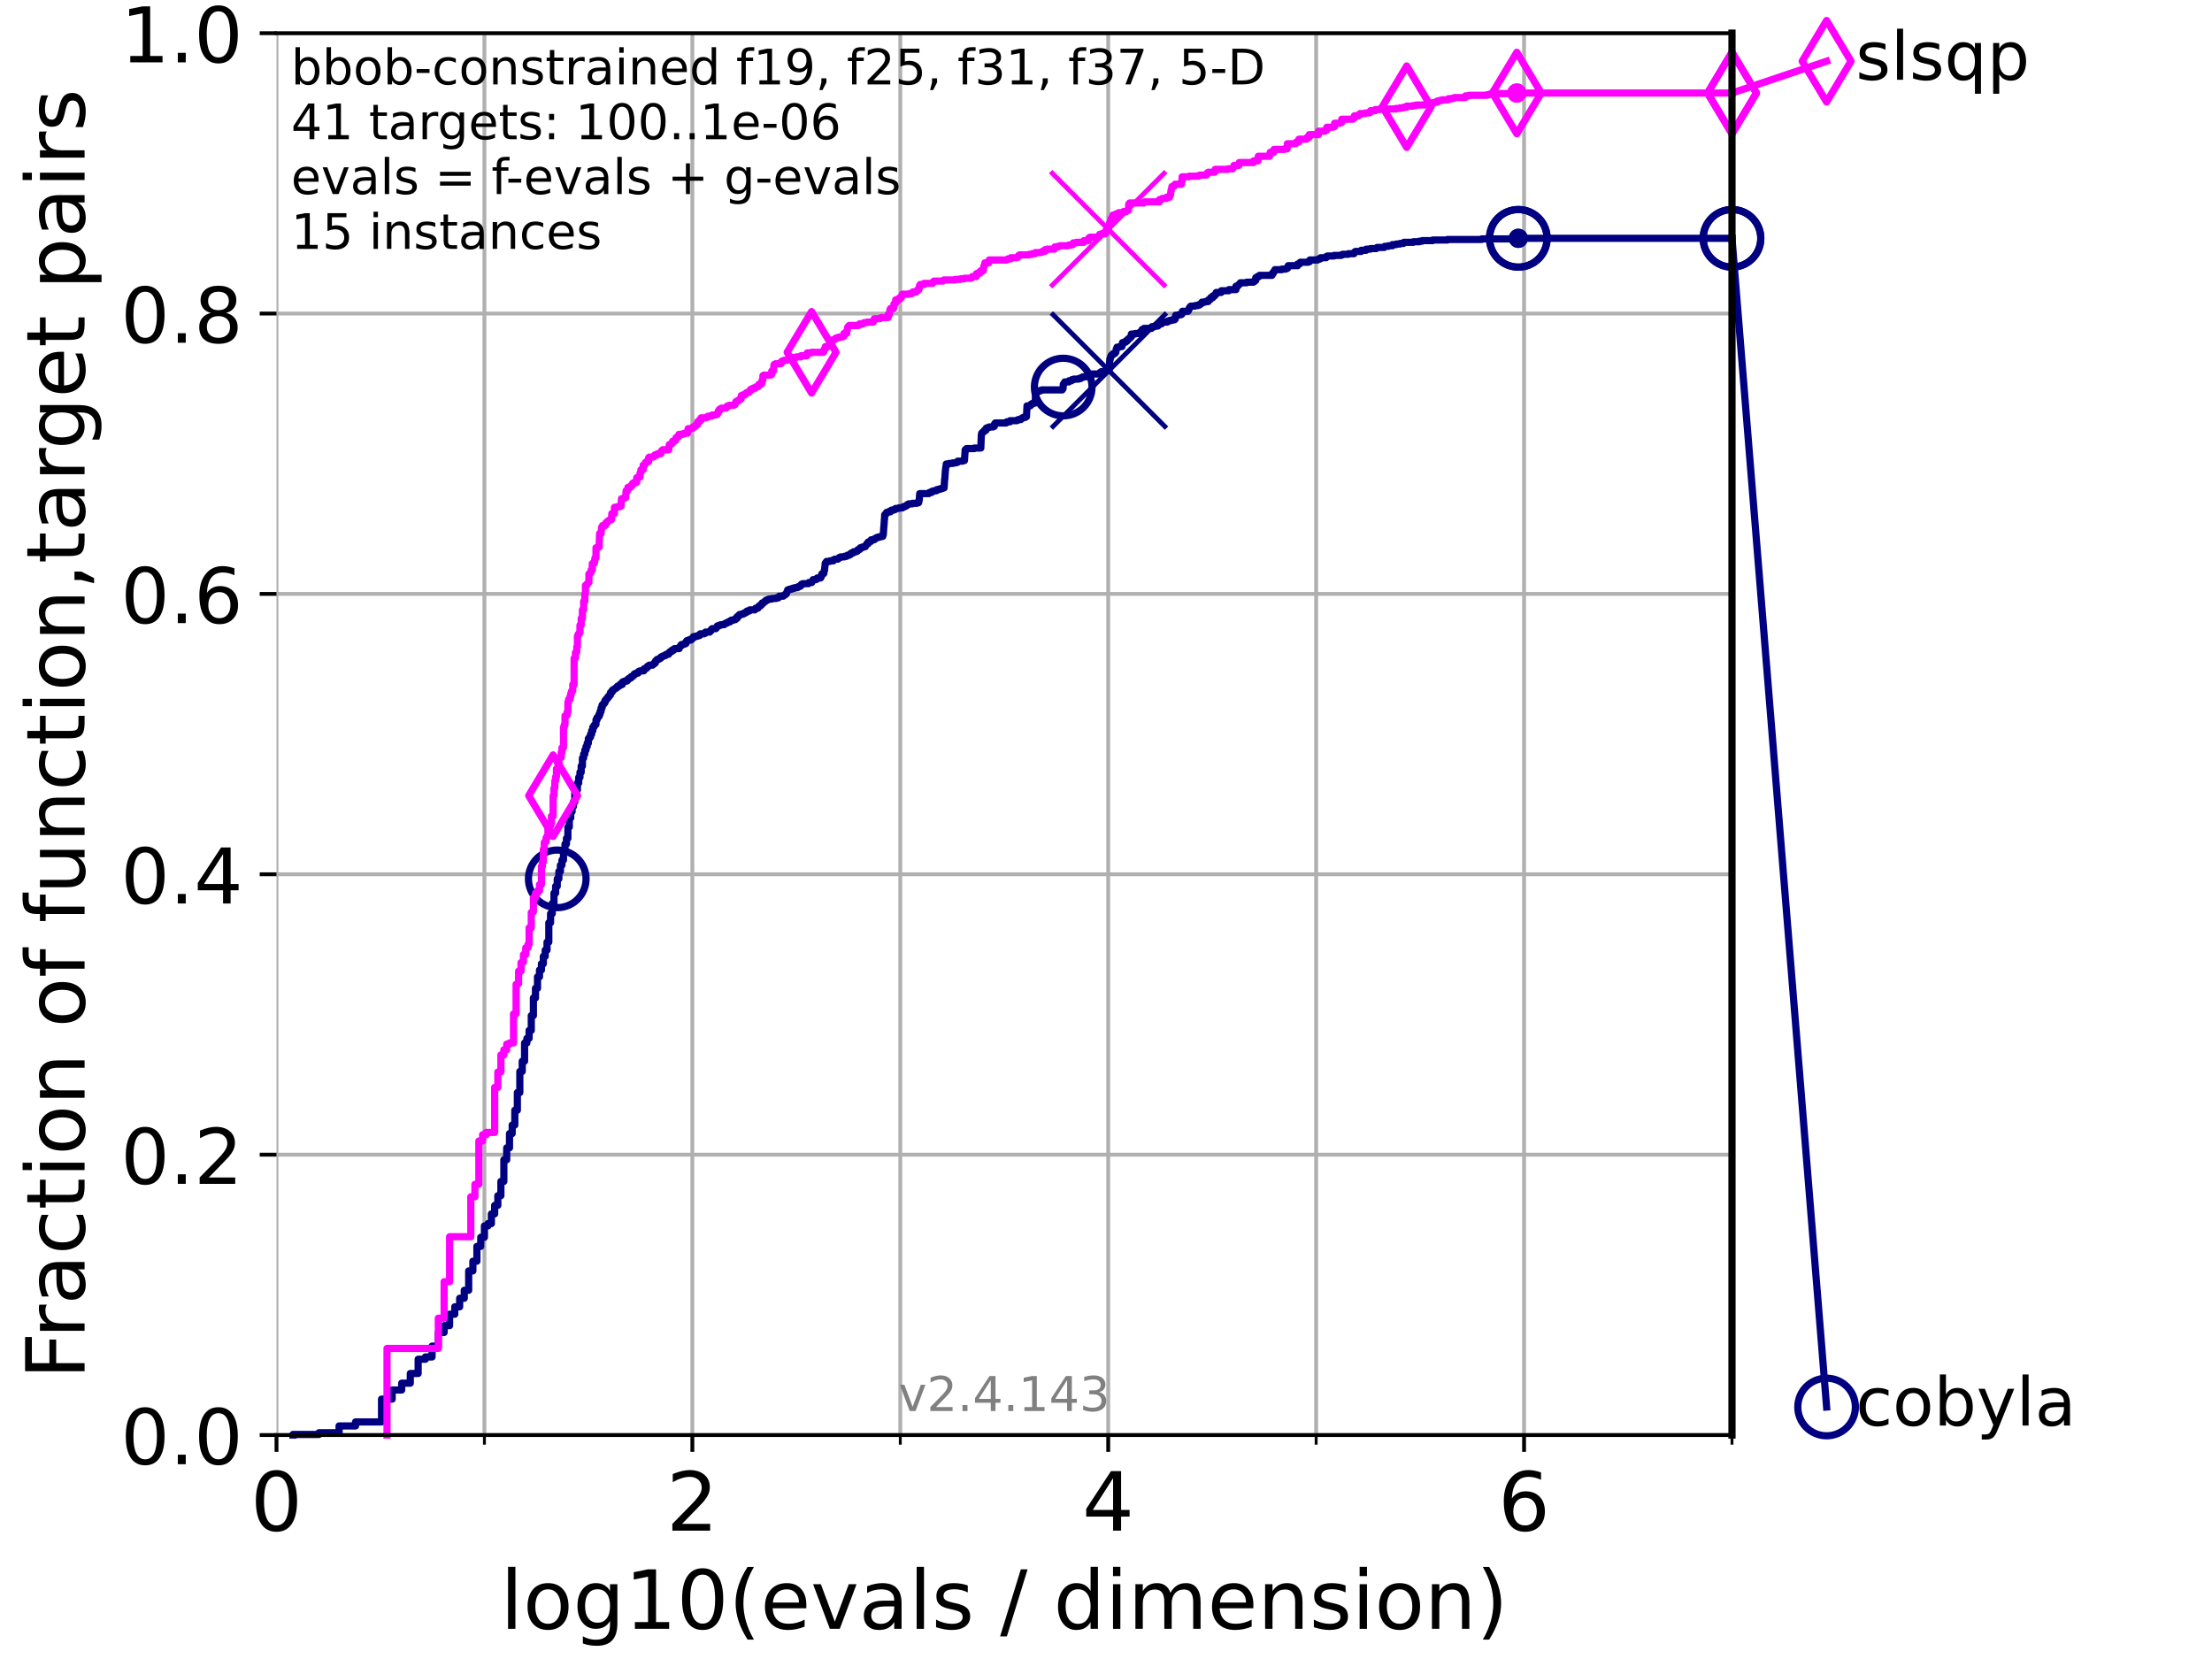 <?xml version="1.0" encoding="utf-8" standalone="no"?>
<!DOCTYPE svg PUBLIC "-//W3C//DTD SVG 1.1//EN"
  "http://www.w3.org/Graphics/SVG/1.1/DTD/svg11.dtd">
<!-- Created with matplotlib (https://matplotlib.org/) -->
<svg height="345.6pt" version="1.1" viewBox="0 0 460.8 345.6" width="460.8pt" xmlns="http://www.w3.org/2000/svg" xmlns:xlink="http://www.w3.org/1999/xlink">
 <defs>
  <style type="text/css">*{stroke-linecap:butt;stroke-linejoin:round;}</style>
 </defs>
 <g id="figure_1">
  <g id="patch_1">
   <path d="M 0 345.6 
L 460.8 345.6 
L 460.8 0 
L 0 0 
z
" style="fill:#ffffff;"/>
  </g>
  <g id="axes_1">
   <g id="patch_2">
    <path d="M 57.6 298.944 
L 360.806 298.944 
L 360.806 6.912 
L 57.6 6.912 
z
" style="fill:#ffffff;"/>
   </g>
   <g id="matplotlib.axis_1">
    <g id="xtick_1">
     <g id="line2d_1">
      <path clip-path="url(#pe0b7a2b6ea)" d="M 57.6 298.944 
L 57.6 6.912 
" style="fill:none;stroke:#b0b0b0;stroke-linecap:square;stroke-width:0.8;"/>
     </g>
     <g id="line2d_2">
      <defs>
       <path d="M 0 0 
L 0 3.5 
" id="m99166b59e5" style="stroke:#000000;stroke-width:0.8;"/>
      </defs>
      <g>
       <use style="stroke:#000000;stroke-width:0.8;" x="57.6" xlink:href="#m99166b59e5" y="298.944"/>
      </g>
     </g>
     <g id="text_1">
      <!-- 0 -->
      <g transform="translate(52.192 318.861)scale(0.17 -0.17)">
       <defs>
        <path d="M 31.781 66.406 
Q 24.172 66.406 20.328 58.906 
Q 16.5 51.422 16.5 36.375 
Q 16.5 21.391 20.328 13.891 
Q 24.172 6.391 31.781 6.391 
Q 39.453 6.391 43.281 13.891 
Q 47.125 21.391 47.125 36.375 
Q 47.125 51.422 43.281 58.906 
Q 39.453 66.406 31.781 66.406 
z
M 31.781 74.219 
Q 44.047 74.219 50.516 64.516 
Q 56.984 54.828 56.984 36.375 
Q 56.984 17.969 50.516 8.266 
Q 44.047 -1.422 31.781 -1.422 
Q 19.531 -1.422 13.062 8.266 
Q 6.594 17.969 6.594 36.375 
Q 6.594 54.828 13.062 64.516 
Q 19.531 74.219 31.781 74.219 
z
" id="DejaVuSans-48"/>
       </defs>
       <use xlink:href="#DejaVuSans-48"/>
      </g>
     </g>
    </g>
    <g id="xtick_2">
     <g id="line2d_3">
      <path clip-path="url(#pe0b7a2b6ea)" d="M 144.23 298.944 
L 144.23 6.912 
" style="fill:none;stroke:#b0b0b0;stroke-linecap:square;stroke-width:0.8;"/>
     </g>
     <g id="line2d_4">
      <g>
       <use style="stroke:#000000;stroke-width:0.8;" x="144.23" xlink:href="#m99166b59e5" y="298.944"/>
      </g>
     </g>
     <g id="text_2">
      <!-- 2 -->
      <g transform="translate(138.822 318.861)scale(0.17 -0.17)">
       <defs>
        <path d="M 19.188 8.297 
L 53.609 8.297 
L 53.609 0 
L 7.328 0 
L 7.328 8.297 
Q 12.938 14.109 22.625 23.891 
Q 32.328 33.688 34.812 36.531 
Q 39.547 41.844 41.422 45.531 
Q 43.312 49.219 43.312 52.781 
Q 43.312 58.594 39.234 62.25 
Q 35.156 65.922 28.609 65.922 
Q 23.969 65.922 18.812 64.312 
Q 13.672 62.703 7.812 59.422 
L 7.812 69.391 
Q 13.766 71.781 18.938 73 
Q 24.125 74.219 28.422 74.219 
Q 39.75 74.219 46.484 68.547 
Q 53.219 62.891 53.219 53.422 
Q 53.219 48.922 51.531 44.891 
Q 49.859 40.875 45.406 35.406 
Q 44.188 33.984 37.641 27.219 
Q 31.109 20.453 19.188 8.297 
z
" id="DejaVuSans-50"/>
       </defs>
       <use xlink:href="#DejaVuSans-50"/>
      </g>
     </g>
    </g>
    <g id="xtick_3">
     <g id="line2d_5">
      <path clip-path="url(#pe0b7a2b6ea)" d="M 230.861 298.944 
L 230.861 6.912 
" style="fill:none;stroke:#b0b0b0;stroke-linecap:square;stroke-width:0.8;"/>
     </g>
     <g id="line2d_6">
      <g>
       <use style="stroke:#000000;stroke-width:0.8;" x="230.861" xlink:href="#m99166b59e5" y="298.944"/>
      </g>
     </g>
     <g id="text_3">
      <!-- 4 -->
      <g transform="translate(225.453 318.861)scale(0.17 -0.17)">
       <defs>
        <path d="M 37.797 64.312 
L 12.891 25.391 
L 37.797 25.391 
z
M 35.203 72.906 
L 47.609 72.906 
L 47.609 25.391 
L 58.016 25.391 
L 58.016 17.188 
L 47.609 17.188 
L 47.609 0 
L 37.797 0 
L 37.797 17.188 
L 4.891 17.188 
L 4.891 26.703 
z
" id="DejaVuSans-52"/>
       </defs>
       <use xlink:href="#DejaVuSans-52"/>
      </g>
     </g>
    </g>
    <g id="xtick_4">
     <g id="line2d_7">
      <path clip-path="url(#pe0b7a2b6ea)" d="M 317.491 298.944 
L 317.491 6.912 
" style="fill:none;stroke:#b0b0b0;stroke-linecap:square;stroke-width:0.8;"/>
     </g>
     <g id="line2d_8">
      <g>
       <use style="stroke:#000000;stroke-width:0.8;" x="317.491" xlink:href="#m99166b59e5" y="298.944"/>
      </g>
     </g>
     <g id="text_4">
      <!-- 6 -->
      <g transform="translate(312.083 318.861)scale(0.17 -0.17)">
       <defs>
        <path d="M 33.016 40.375 
Q 26.375 40.375 22.484 35.828 
Q 18.609 31.297 18.609 23.391 
Q 18.609 15.531 22.484 10.953 
Q 26.375 6.391 33.016 6.391 
Q 39.656 6.391 43.531 10.953 
Q 47.406 15.531 47.406 23.391 
Q 47.406 31.297 43.531 35.828 
Q 39.656 40.375 33.016 40.375 
z
M 52.594 71.297 
L 52.594 62.312 
Q 48.875 64.062 45.094 64.984 
Q 41.312 65.922 37.594 65.922 
Q 27.828 65.922 22.672 59.328 
Q 17.531 52.734 16.797 39.406 
Q 19.672 43.656 24.016 45.922 
Q 28.375 48.188 33.594 48.188 
Q 44.578 48.188 50.953 41.516 
Q 57.328 34.859 57.328 23.391 
Q 57.328 12.156 50.688 5.359 
Q 44.047 -1.422 33.016 -1.422 
Q 20.359 -1.422 13.672 8.266 
Q 6.984 17.969 6.984 36.375 
Q 6.984 53.656 15.188 63.938 
Q 23.391 74.219 37.203 74.219 
Q 40.922 74.219 44.703 73.484 
Q 48.484 72.75 52.594 71.297 
z
" id="DejaVuSans-54"/>
       </defs>
       <use xlink:href="#DejaVuSans-54"/>
      </g>
     </g>
    </g>
    <g id="xtick_5">
     <g id="line2d_9">
      <path clip-path="url(#pe0b7a2b6ea)" d="M 100.915 298.944 
L 100.915 6.912 
" style="fill:none;stroke:#b0b0b0;stroke-linecap:square;stroke-width:0.8;"/>
     </g>
     <g id="line2d_10">
      <defs>
       <path d="M 0 0 
L 0 2 
" id="m46014ff435" style="stroke:#000000;stroke-width:0.6;"/>
      </defs>
      <g>
       <use style="stroke:#000000;stroke-width:0.6;" x="100.915" xlink:href="#m46014ff435" y="298.944"/>
      </g>
     </g>
    </g>
    <g id="xtick_6">
     <g id="line2d_11">
      <path clip-path="url(#pe0b7a2b6ea)" d="M 187.546 298.944 
L 187.546 6.912 
" style="fill:none;stroke:#b0b0b0;stroke-linecap:square;stroke-width:0.8;"/>
     </g>
     <g id="line2d_12">
      <g>
       <use style="stroke:#000000;stroke-width:0.6;" x="187.546" xlink:href="#m46014ff435" y="298.944"/>
      </g>
     </g>
    </g>
    <g id="xtick_7">
     <g id="line2d_13">
      <path clip-path="url(#pe0b7a2b6ea)" d="M 274.176 298.944 
L 274.176 6.912 
" style="fill:none;stroke:#b0b0b0;stroke-linecap:square;stroke-width:0.8;"/>
     </g>
     <g id="line2d_14">
      <g>
       <use style="stroke:#000000;stroke-width:0.6;" x="274.176" xlink:href="#m46014ff435" y="298.944"/>
      </g>
     </g>
    </g>
    <g id="xtick_8">
     <g id="line2d_15">
      <path clip-path="url(#pe0b7a2b6ea)" d="M 360.806 298.944 
L 360.806 6.912 
" style="fill:none;stroke:#b0b0b0;stroke-linecap:square;stroke-width:0.8;"/>
     </g>
     <g id="line2d_16">
      <g>
       <use style="stroke:#000000;stroke-width:0.6;" x="360.806" xlink:href="#m46014ff435" y="298.944"/>
      </g>
     </g>
    </g>
    <g id="text_5">
     <!-- log10(evals / dimension) -->
     <g transform="translate(104.239 339.314)scale(0.17 -0.17)">
      <defs>
       <path d="M 9.422 75.984 
L 18.406 75.984 
L 18.406 0 
L 9.422 0 
z
" id="DejaVuSans-108"/>
       <path d="M 30.609 48.391 
Q 23.391 48.391 19.188 42.75 
Q 14.984 37.109 14.984 27.297 
Q 14.984 17.484 19.156 11.844 
Q 23.344 6.203 30.609 6.203 
Q 37.797 6.203 41.984 11.859 
Q 46.188 17.531 46.188 27.297 
Q 46.188 37.016 41.984 42.703 
Q 37.797 48.391 30.609 48.391 
z
M 30.609 56 
Q 42.328 56 49.016 48.375 
Q 55.719 40.766 55.719 27.297 
Q 55.719 13.875 49.016 6.219 
Q 42.328 -1.422 30.609 -1.422 
Q 18.844 -1.422 12.172 6.219 
Q 5.516 13.875 5.516 27.297 
Q 5.516 40.766 12.172 48.375 
Q 18.844 56 30.609 56 
z
" id="DejaVuSans-111"/>
       <path d="M 45.406 27.984 
Q 45.406 37.75 41.375 43.109 
Q 37.359 48.484 30.078 48.484 
Q 22.859 48.484 18.828 43.109 
Q 14.797 37.75 14.797 27.984 
Q 14.797 18.266 18.828 12.891 
Q 22.859 7.516 30.078 7.516 
Q 37.359 7.516 41.375 12.891 
Q 45.406 18.266 45.406 27.984 
z
M 54.391 6.781 
Q 54.391 -7.172 48.188 -13.984 
Q 42 -20.797 29.203 -20.797 
Q 24.469 -20.797 20.266 -20.094 
Q 16.062 -19.391 12.109 -17.922 
L 12.109 -9.188 
Q 16.062 -11.328 19.922 -12.344 
Q 23.781 -13.375 27.781 -13.375 
Q 36.625 -13.375 41.016 -8.766 
Q 45.406 -4.156 45.406 5.172 
L 45.406 9.625 
Q 42.625 4.781 38.281 2.391 
Q 33.938 0 27.875 0 
Q 17.828 0 11.672 7.656 
Q 5.516 15.328 5.516 27.984 
Q 5.516 40.672 11.672 48.328 
Q 17.828 56 27.875 56 
Q 33.938 56 38.281 53.609 
Q 42.625 51.219 45.406 46.391 
L 45.406 54.688 
L 54.391 54.688 
z
" id="DejaVuSans-103"/>
       <path d="M 12.406 8.297 
L 28.516 8.297 
L 28.516 63.922 
L 10.984 60.406 
L 10.984 69.391 
L 28.422 72.906 
L 38.281 72.906 
L 38.281 8.297 
L 54.391 8.297 
L 54.391 0 
L 12.406 0 
z
" id="DejaVuSans-49"/>
       <path d="M 31 75.875 
Q 24.469 64.656 21.281 53.656 
Q 18.109 42.672 18.109 31.391 
Q 18.109 20.125 21.312 9.062 
Q 24.516 -2 31 -13.188 
L 23.188 -13.188 
Q 15.875 -1.703 12.234 9.375 
Q 8.594 20.453 8.594 31.391 
Q 8.594 42.281 12.203 53.312 
Q 15.828 64.359 23.188 75.875 
z
" id="DejaVuSans-40"/>
       <path d="M 56.203 29.594 
L 56.203 25.203 
L 14.891 25.203 
Q 15.484 15.922 20.484 11.062 
Q 25.484 6.203 34.422 6.203 
Q 39.594 6.203 44.453 7.469 
Q 49.312 8.734 54.109 11.281 
L 54.109 2.781 
Q 49.266 0.734 44.188 -0.344 
Q 39.109 -1.422 33.891 -1.422 
Q 20.797 -1.422 13.156 6.188 
Q 5.516 13.812 5.516 26.812 
Q 5.516 40.234 12.766 48.109 
Q 20.016 56 32.328 56 
Q 43.359 56 49.781 48.891 
Q 56.203 41.797 56.203 29.594 
z
M 47.219 32.234 
Q 47.125 39.594 43.094 43.984 
Q 39.062 48.391 32.422 48.391 
Q 24.906 48.391 20.391 44.141 
Q 15.875 39.891 15.188 32.172 
z
" id="DejaVuSans-101"/>
       <path d="M 2.984 54.688 
L 12.5 54.688 
L 29.594 8.797 
L 46.688 54.688 
L 56.203 54.688 
L 35.688 0 
L 23.484 0 
z
" id="DejaVuSans-118"/>
       <path d="M 34.281 27.484 
Q 23.391 27.484 19.188 25 
Q 14.984 22.516 14.984 16.5 
Q 14.984 11.719 18.141 8.906 
Q 21.297 6.109 26.703 6.109 
Q 34.188 6.109 38.703 11.406 
Q 43.219 16.703 43.219 25.484 
L 43.219 27.484 
z
M 52.203 31.203 
L 52.203 0 
L 43.219 0 
L 43.219 8.297 
Q 40.141 3.328 35.547 0.953 
Q 30.953 -1.422 24.312 -1.422 
Q 15.922 -1.422 10.953 3.297 
Q 6 8.016 6 15.922 
Q 6 25.141 12.172 29.828 
Q 18.359 34.516 30.609 34.516 
L 43.219 34.516 
L 43.219 35.406 
Q 43.219 41.609 39.141 45 
Q 35.062 48.391 27.688 48.391 
Q 23 48.391 18.547 47.266 
Q 14.109 46.141 10.016 43.891 
L 10.016 52.203 
Q 14.938 54.109 19.578 55.047 
Q 24.219 56 28.609 56 
Q 40.484 56 46.344 49.844 
Q 52.203 43.703 52.203 31.203 
z
" id="DejaVuSans-97"/>
       <path d="M 44.281 53.078 
L 44.281 44.578 
Q 40.484 46.531 36.375 47.5 
Q 32.281 48.484 27.875 48.484 
Q 21.188 48.484 17.844 46.438 
Q 14.5 44.391 14.5 40.281 
Q 14.5 37.156 16.891 35.375 
Q 19.281 33.594 26.516 31.984 
L 29.594 31.297 
Q 39.156 29.25 43.188 25.516 
Q 47.219 21.781 47.219 15.094 
Q 47.219 7.469 41.188 3.016 
Q 35.156 -1.422 24.609 -1.422 
Q 20.219 -1.422 15.453 -0.562 
Q 10.688 0.297 5.422 2 
L 5.422 11.281 
Q 10.406 8.688 15.234 7.391 
Q 20.062 6.109 24.812 6.109 
Q 31.156 6.109 34.562 8.281 
Q 37.984 10.453 37.984 14.406 
Q 37.984 18.062 35.516 20.016 
Q 33.062 21.969 24.703 23.781 
L 21.578 24.516 
Q 13.234 26.266 9.516 29.906 
Q 5.812 33.547 5.812 39.891 
Q 5.812 47.609 11.281 51.797 
Q 16.75 56 26.812 56 
Q 31.781 56 36.172 55.266 
Q 40.578 54.547 44.281 53.078 
z
" id="DejaVuSans-115"/>
       <path id="DejaVuSans-32"/>
       <path d="M 25.391 72.906 
L 33.688 72.906 
L 8.297 -9.281 
L 0 -9.281 
z
" id="DejaVuSans-47"/>
       <path d="M 45.406 46.391 
L 45.406 75.984 
L 54.391 75.984 
L 54.391 0 
L 45.406 0 
L 45.406 8.203 
Q 42.578 3.328 38.25 0.953 
Q 33.938 -1.422 27.875 -1.422 
Q 17.969 -1.422 11.734 6.484 
Q 5.516 14.406 5.516 27.297 
Q 5.516 40.188 11.734 48.094 
Q 17.969 56 27.875 56 
Q 33.938 56 38.25 53.625 
Q 42.578 51.266 45.406 46.391 
z
M 14.797 27.297 
Q 14.797 17.391 18.875 11.75 
Q 22.953 6.109 30.078 6.109 
Q 37.203 6.109 41.297 11.75 
Q 45.406 17.391 45.406 27.297 
Q 45.406 37.203 41.297 42.844 
Q 37.203 48.484 30.078 48.484 
Q 22.953 48.484 18.875 42.844 
Q 14.797 37.203 14.797 27.297 
z
" id="DejaVuSans-100"/>
       <path d="M 9.422 54.688 
L 18.406 54.688 
L 18.406 0 
L 9.422 0 
z
M 9.422 75.984 
L 18.406 75.984 
L 18.406 64.594 
L 9.422 64.594 
z
" id="DejaVuSans-105"/>
       <path d="M 52 44.188 
Q 55.375 50.25 60.062 53.125 
Q 64.75 56 71.094 56 
Q 79.641 56 84.281 50.016 
Q 88.922 44.047 88.922 33.016 
L 88.922 0 
L 79.891 0 
L 79.891 32.719 
Q 79.891 40.578 77.094 44.375 
Q 74.312 48.188 68.609 48.188 
Q 61.625 48.188 57.562 43.547 
Q 53.516 38.922 53.516 30.906 
L 53.516 0 
L 44.484 0 
L 44.484 32.719 
Q 44.484 40.625 41.703 44.406 
Q 38.922 48.188 33.109 48.188 
Q 26.219 48.188 22.156 43.531 
Q 18.109 38.875 18.109 30.906 
L 18.109 0 
L 9.078 0 
L 9.078 54.688 
L 18.109 54.688 
L 18.109 46.188 
Q 21.188 51.219 25.484 53.609 
Q 29.781 56 35.688 56 
Q 41.656 56 45.828 52.969 
Q 50 49.953 52 44.188 
z
" id="DejaVuSans-109"/>
       <path d="M 54.891 33.016 
L 54.891 0 
L 45.906 0 
L 45.906 32.719 
Q 45.906 40.484 42.875 44.328 
Q 39.844 48.188 33.797 48.188 
Q 26.516 48.188 22.312 43.547 
Q 18.109 38.922 18.109 30.906 
L 18.109 0 
L 9.078 0 
L 9.078 54.688 
L 18.109 54.688 
L 18.109 46.188 
Q 21.344 51.125 25.703 53.562 
Q 30.078 56 35.797 56 
Q 45.219 56 50.047 50.172 
Q 54.891 44.344 54.891 33.016 
z
" id="DejaVuSans-110"/>
       <path d="M 8.016 75.875 
L 15.828 75.875 
Q 23.141 64.359 26.781 53.312 
Q 30.422 42.281 30.422 31.391 
Q 30.422 20.453 26.781 9.375 
Q 23.141 -1.703 15.828 -13.188 
L 8.016 -13.188 
Q 14.5 -2 17.703 9.062 
Q 20.906 20.125 20.906 31.391 
Q 20.906 42.672 17.703 53.656 
Q 14.5 64.656 8.016 75.875 
z
" id="DejaVuSans-41"/>
      </defs>
      <use xlink:href="#DejaVuSans-108"/>
      <use x="27.783" xlink:href="#DejaVuSans-111"/>
      <use x="88.965" xlink:href="#DejaVuSans-103"/>
      <use x="152.441" xlink:href="#DejaVuSans-49"/>
      <use x="216.064" xlink:href="#DejaVuSans-48"/>
      <use x="279.688" xlink:href="#DejaVuSans-40"/>
      <use x="318.701" xlink:href="#DejaVuSans-101"/>
      <use x="380.225" xlink:href="#DejaVuSans-118"/>
      <use x="439.404" xlink:href="#DejaVuSans-97"/>
      <use x="500.684" xlink:href="#DejaVuSans-108"/>
      <use x="528.467" xlink:href="#DejaVuSans-115"/>
      <use x="580.566" xlink:href="#DejaVuSans-32"/>
      <use x="612.354" xlink:href="#DejaVuSans-47"/>
      <use x="646.045" xlink:href="#DejaVuSans-32"/>
      <use x="677.832" xlink:href="#DejaVuSans-100"/>
      <use x="741.309" xlink:href="#DejaVuSans-105"/>
      <use x="769.092" xlink:href="#DejaVuSans-109"/>
      <use x="866.504" xlink:href="#DejaVuSans-101"/>
      <use x="928.027" xlink:href="#DejaVuSans-110"/>
      <use x="991.406" xlink:href="#DejaVuSans-115"/>
      <use x="1043.506" xlink:href="#DejaVuSans-105"/>
      <use x="1071.289" xlink:href="#DejaVuSans-111"/>
      <use x="1132.471" xlink:href="#DejaVuSans-110"/>
      <use x="1195.85" xlink:href="#DejaVuSans-41"/>
     </g>
    </g>
   </g>
   <g id="matplotlib.axis_2">
    <g id="ytick_1">
     <g id="line2d_17">
      <path clip-path="url(#pe0b7a2b6ea)" d="M 57.6 298.944 
L 360.806 298.944 
" style="fill:none;stroke:#b0b0b0;stroke-linecap:square;stroke-width:0.8;"/>
     </g>
     <g id="line2d_18">
      <defs>
       <path d="M 0 0 
L -3.5 0 
" id="ma0695c39a2" style="stroke:#000000;stroke-width:0.8;"/>
      </defs>
      <g>
       <use style="stroke:#000000;stroke-width:0.8;" x="57.6" xlink:href="#ma0695c39a2" y="298.944"/>
      </g>
     </g>
     <g id="text_6">
      <!-- 0.0 -->
      <g transform="translate(25.155 305.023)scale(0.16 -0.16)">
       <defs>
        <path d="M 10.688 12.406 
L 21 12.406 
L 21 0 
L 10.688 0 
z
" id="DejaVuSans-46"/>
       </defs>
       <use xlink:href="#DejaVuSans-48"/>
       <use x="63.623" xlink:href="#DejaVuSans-46"/>
       <use x="95.41" xlink:href="#DejaVuSans-48"/>
      </g>
     </g>
    </g>
    <g id="ytick_2">
     <g id="line2d_19">
      <path clip-path="url(#pe0b7a2b6ea)" d="M 57.6 240.538 
L 360.806 240.538 
" style="fill:none;stroke:#b0b0b0;stroke-linecap:square;stroke-width:0.8;"/>
     </g>
     <g id="line2d_20">
      <g>
       <use style="stroke:#000000;stroke-width:0.8;" x="57.6" xlink:href="#ma0695c39a2" y="240.538"/>
      </g>
     </g>
     <g id="text_7">
      <!-- 0.2 -->
      <g transform="translate(25.155 246.616)scale(0.16 -0.16)">
       <use xlink:href="#DejaVuSans-48"/>
       <use x="63.623" xlink:href="#DejaVuSans-46"/>
       <use x="95.41" xlink:href="#DejaVuSans-50"/>
      </g>
     </g>
    </g>
    <g id="ytick_3">
     <g id="line2d_21">
      <path clip-path="url(#pe0b7a2b6ea)" d="M 57.6 182.131 
L 360.806 182.131 
" style="fill:none;stroke:#b0b0b0;stroke-linecap:square;stroke-width:0.8;"/>
     </g>
     <g id="line2d_22">
      <g>
       <use style="stroke:#000000;stroke-width:0.8;" x="57.6" xlink:href="#ma0695c39a2" y="182.131"/>
      </g>
     </g>
     <g id="text_8">
      <!-- 0.4 -->
      <g transform="translate(25.155 188.21)scale(0.16 -0.16)">
       <use xlink:href="#DejaVuSans-48"/>
       <use x="63.623" xlink:href="#DejaVuSans-46"/>
       <use x="95.41" xlink:href="#DejaVuSans-52"/>
      </g>
     </g>
    </g>
    <g id="ytick_4">
     <g id="line2d_23">
      <path clip-path="url(#pe0b7a2b6ea)" d="M 57.6 123.725 
L 360.806 123.725 
" style="fill:none;stroke:#b0b0b0;stroke-linecap:square;stroke-width:0.8;"/>
     </g>
     <g id="line2d_24">
      <g>
       <use style="stroke:#000000;stroke-width:0.8;" x="57.6" xlink:href="#ma0695c39a2" y="123.725"/>
      </g>
     </g>
     <g id="text_9">
      <!-- 0.6 -->
      <g transform="translate(25.155 129.804)scale(0.16 -0.16)">
       <use xlink:href="#DejaVuSans-48"/>
       <use x="63.623" xlink:href="#DejaVuSans-46"/>
       <use x="95.41" xlink:href="#DejaVuSans-54"/>
      </g>
     </g>
    </g>
    <g id="ytick_5">
     <g id="line2d_25">
      <path clip-path="url(#pe0b7a2b6ea)" d="M 57.6 65.318 
L 360.806 65.318 
" style="fill:none;stroke:#b0b0b0;stroke-linecap:square;stroke-width:0.8;"/>
     </g>
     <g id="line2d_26">
      <g>
       <use style="stroke:#000000;stroke-width:0.8;" x="57.6" xlink:href="#ma0695c39a2" y="65.318"/>
      </g>
     </g>
     <g id="text_10">
      <!-- 0.8 -->
      <g transform="translate(25.155 71.397)scale(0.16 -0.16)">
       <defs>
        <path d="M 31.781 34.625 
Q 24.75 34.625 20.719 30.859 
Q 16.703 27.094 16.703 20.516 
Q 16.703 13.922 20.719 10.156 
Q 24.75 6.391 31.781 6.391 
Q 38.812 6.391 42.859 10.172 
Q 46.922 13.969 46.922 20.516 
Q 46.922 27.094 42.891 30.859 
Q 38.875 34.625 31.781 34.625 
z
M 21.922 38.812 
Q 15.578 40.375 12.031 44.719 
Q 8.5 49.078 8.5 55.328 
Q 8.5 64.062 14.719 69.141 
Q 20.953 74.219 31.781 74.219 
Q 42.672 74.219 48.875 69.141 
Q 55.078 64.062 55.078 55.328 
Q 55.078 49.078 51.531 44.719 
Q 48 40.375 41.703 38.812 
Q 48.828 37.156 52.797 32.312 
Q 56.781 27.484 56.781 20.516 
Q 56.781 9.906 50.312 4.234 
Q 43.844 -1.422 31.781 -1.422 
Q 19.734 -1.422 13.25 4.234 
Q 6.781 9.906 6.781 20.516 
Q 6.781 27.484 10.781 32.312 
Q 14.797 37.156 21.922 38.812 
z
M 18.312 54.391 
Q 18.312 48.734 21.844 45.562 
Q 25.391 42.391 31.781 42.391 
Q 38.141 42.391 41.719 45.562 
Q 45.312 48.734 45.312 54.391 
Q 45.312 60.062 41.719 63.234 
Q 38.141 66.406 31.781 66.406 
Q 25.391 66.406 21.844 63.234 
Q 18.312 60.062 18.312 54.391 
z
" id="DejaVuSans-56"/>
       </defs>
       <use xlink:href="#DejaVuSans-48"/>
       <use x="63.623" xlink:href="#DejaVuSans-46"/>
       <use x="95.41" xlink:href="#DejaVuSans-56"/>
      </g>
     </g>
    </g>
    <g id="ytick_6">
     <g id="line2d_27">
      <path clip-path="url(#pe0b7a2b6ea)" d="M 57.6 6.912 
L 360.806 6.912 
" style="fill:none;stroke:#b0b0b0;stroke-linecap:square;stroke-width:0.8;"/>
     </g>
     <g id="line2d_28">
      <g>
       <use style="stroke:#000000;stroke-width:0.8;" x="57.6" xlink:href="#ma0695c39a2" y="6.912"/>
      </g>
     </g>
     <g id="text_11">
      <!-- 1.0 -->
      <g transform="translate(25.155 12.991)scale(0.16 -0.16)">
       <use xlink:href="#DejaVuSans-49"/>
       <use x="63.623" xlink:href="#DejaVuSans-46"/>
       <use x="95.41" xlink:href="#DejaVuSans-48"/>
      </g>
     </g>
    </g>
    <g id="text_12">
     <!-- Fraction of function,target pairs -->
     <g transform="translate(17.62 287.313)rotate(-90)scale(0.17 -0.17)">
      <defs>
       <path d="M 9.812 72.906 
L 51.703 72.906 
L 51.703 64.594 
L 19.672 64.594 
L 19.672 43.109 
L 48.578 43.109 
L 48.578 34.812 
L 19.672 34.812 
L 19.672 0 
L 9.812 0 
z
" id="DejaVuSans-70"/>
       <path d="M 41.109 46.297 
Q 39.594 47.172 37.812 47.578 
Q 36.031 48 33.891 48 
Q 26.266 48 22.188 43.047 
Q 18.109 38.094 18.109 28.812 
L 18.109 0 
L 9.078 0 
L 9.078 54.688 
L 18.109 54.688 
L 18.109 46.188 
Q 20.953 51.172 25.484 53.578 
Q 30.031 56 36.531 56 
Q 37.453 56 38.578 55.875 
Q 39.703 55.766 41.062 55.516 
z
" id="DejaVuSans-114"/>
       <path d="M 48.781 52.594 
L 48.781 44.188 
Q 44.969 46.297 41.141 47.344 
Q 37.312 48.391 33.406 48.391 
Q 24.656 48.391 19.812 42.844 
Q 14.984 37.312 14.984 27.297 
Q 14.984 17.281 19.812 11.734 
Q 24.656 6.203 33.406 6.203 
Q 37.312 6.203 41.141 7.25 
Q 44.969 8.297 48.781 10.406 
L 48.781 2.094 
Q 45.016 0.344 40.984 -0.531 
Q 36.969 -1.422 32.422 -1.422 
Q 20.062 -1.422 12.781 6.344 
Q 5.516 14.109 5.516 27.297 
Q 5.516 40.672 12.859 48.328 
Q 20.219 56 33.016 56 
Q 37.156 56 41.109 55.141 
Q 45.062 54.297 48.781 52.594 
z
" id="DejaVuSans-99"/>
       <path d="M 18.312 70.219 
L 18.312 54.688 
L 36.812 54.688 
L 36.812 47.703 
L 18.312 47.703 
L 18.312 18.016 
Q 18.312 11.328 20.141 9.422 
Q 21.969 7.516 27.594 7.516 
L 36.812 7.516 
L 36.812 0 
L 27.594 0 
Q 17.188 0 13.234 3.875 
Q 9.281 7.766 9.281 18.016 
L 9.281 47.703 
L 2.688 47.703 
L 2.688 54.688 
L 9.281 54.688 
L 9.281 70.219 
z
" id="DejaVuSans-116"/>
       <path d="M 37.109 75.984 
L 37.109 68.5 
L 28.516 68.5 
Q 23.688 68.5 21.797 66.547 
Q 19.922 64.594 19.922 59.516 
L 19.922 54.688 
L 34.719 54.688 
L 34.719 47.703 
L 19.922 47.703 
L 19.922 0 
L 10.891 0 
L 10.891 47.703 
L 2.297 47.703 
L 2.297 54.688 
L 10.891 54.688 
L 10.891 58.5 
Q 10.891 67.625 15.141 71.797 
Q 19.391 75.984 28.609 75.984 
z
" id="DejaVuSans-102"/>
       <path d="M 8.5 21.578 
L 8.5 54.688 
L 17.484 54.688 
L 17.484 21.922 
Q 17.484 14.156 20.5 10.266 
Q 23.531 6.391 29.594 6.391 
Q 36.859 6.391 41.078 11.031 
Q 45.312 15.672 45.312 23.688 
L 45.312 54.688 
L 54.297 54.688 
L 54.297 0 
L 45.312 0 
L 45.312 8.406 
Q 42.047 3.422 37.719 1 
Q 33.406 -1.422 27.688 -1.422 
Q 18.266 -1.422 13.375 4.438 
Q 8.5 10.297 8.5 21.578 
z
M 31.109 56 
z
" id="DejaVuSans-117"/>
       <path d="M 11.719 12.406 
L 22.016 12.406 
L 22.016 4 
L 14.016 -11.625 
L 7.719 -11.625 
L 11.719 4 
z
" id="DejaVuSans-44"/>
       <path d="M 18.109 8.203 
L 18.109 -20.797 
L 9.078 -20.797 
L 9.078 54.688 
L 18.109 54.688 
L 18.109 46.391 
Q 20.953 51.266 25.266 53.625 
Q 29.594 56 35.594 56 
Q 45.562 56 51.781 48.094 
Q 58.016 40.188 58.016 27.297 
Q 58.016 14.406 51.781 6.484 
Q 45.562 -1.422 35.594 -1.422 
Q 29.594 -1.422 25.266 0.953 
Q 20.953 3.328 18.109 8.203 
z
M 48.688 27.297 
Q 48.688 37.203 44.609 42.844 
Q 40.531 48.484 33.406 48.484 
Q 26.266 48.484 22.188 42.844 
Q 18.109 37.203 18.109 27.297 
Q 18.109 17.391 22.188 11.75 
Q 26.266 6.109 33.406 6.109 
Q 40.531 6.109 44.609 11.75 
Q 48.688 17.391 48.688 27.297 
z
" id="DejaVuSans-112"/>
      </defs>
      <use xlink:href="#DejaVuSans-70"/>
      <use x="50.27" xlink:href="#DejaVuSans-114"/>
      <use x="91.383" xlink:href="#DejaVuSans-97"/>
      <use x="152.662" xlink:href="#DejaVuSans-99"/>
      <use x="207.643" xlink:href="#DejaVuSans-116"/>
      <use x="246.852" xlink:href="#DejaVuSans-105"/>
      <use x="274.635" xlink:href="#DejaVuSans-111"/>
      <use x="335.816" xlink:href="#DejaVuSans-110"/>
      <use x="399.195" xlink:href="#DejaVuSans-32"/>
      <use x="430.982" xlink:href="#DejaVuSans-111"/>
      <use x="492.164" xlink:href="#DejaVuSans-102"/>
      <use x="527.369" xlink:href="#DejaVuSans-32"/>
      <use x="559.156" xlink:href="#DejaVuSans-102"/>
      <use x="594.361" xlink:href="#DejaVuSans-117"/>
      <use x="657.74" xlink:href="#DejaVuSans-110"/>
      <use x="721.119" xlink:href="#DejaVuSans-99"/>
      <use x="776.1" xlink:href="#DejaVuSans-116"/>
      <use x="815.309" xlink:href="#DejaVuSans-105"/>
      <use x="843.092" xlink:href="#DejaVuSans-111"/>
      <use x="904.273" xlink:href="#DejaVuSans-110"/>
      <use x="967.652" xlink:href="#DejaVuSans-44"/>
      <use x="999.439" xlink:href="#DejaVuSans-116"/>
      <use x="1038.648" xlink:href="#DejaVuSans-97"/>
      <use x="1099.928" xlink:href="#DejaVuSans-114"/>
      <use x="1139.291" xlink:href="#DejaVuSans-103"/>
      <use x="1202.768" xlink:href="#DejaVuSans-101"/>
      <use x="1264.291" xlink:href="#DejaVuSans-116"/>
      <use x="1303.5" xlink:href="#DejaVuSans-32"/>
      <use x="1335.287" xlink:href="#DejaVuSans-112"/>
      <use x="1398.764" xlink:href="#DejaVuSans-97"/>
      <use x="1460.043" xlink:href="#DejaVuSans-105"/>
      <use x="1487.826" xlink:href="#DejaVuSans-114"/>
      <use x="1528.939" xlink:href="#DejaVuSans-115"/>
     </g>
    </g>
   </g>
   <g id="line2d_29">
    <defs>
     <path d="M 0 1.5 
C 0.398 1.5 0.779 1.342 1.061 1.061 
C 1.342 0.779 1.5 0.398 1.5 0 
C 1.5 -0.398 1.342 -0.779 1.061 -1.061 
C 0.779 -1.342 0.398 -1.5 0 -1.5 
C -0.398 -1.5 -0.779 -1.342 -1.061 -1.061 
C -1.342 -0.779 -1.5 -0.398 -1.5 0 
C -1.5 0.398 -1.342 0.779 -1.061 1.061 
C -0.779 1.342 -0.398 1.5 0 1.5 
z
" id="m705eada5f7" style="stroke:#000080;"/>
    </defs>
    <g>
     <use style="fill:#000080;stroke:#000080;" x="316.292" xlink:href="#m705eada5f7" y="49.648"/>
     <use style="fill:#000080;stroke:#000080;" x="316.292" xlink:href="#m705eada5f7" y="49.648"/>
    </g>
   </g>
   <g id="line2d_30">
    <path d="M 61.03 298.944 
L 61.03 298.825 
L 66.441 298.825 
L 66.441 298.469 
L 70.639 298.469 
L 70.639 297.045 
L 74.069 297.045 
L 74.069 296.214 
L 79.481 296.214 
L 79.481 291.465 
L 81.696 291.465 
L 81.696 289.566 
L 83.678 289.566 
L 83.678 288.141 
L 85.471 288.141 
L 85.471 286.123 
L 87.108 286.123 
L 87.108 283.155 
L 88.614 283.155 
L 88.614 282.68 
L 90.008 282.68 
L 90.008 280.425 
L 91.306 280.425 
L 91.306 277.576 
L 92.52 277.576 
L 92.52 276.151 
L 93.66 276.151 
L 93.66 273.777 
L 94.736 273.777 
L 94.736 272.234 
L 95.753 272.234 
L 95.753 270.453 
L 96.718 270.453 
L 96.718 268.791 
L 97.635 268.791 
L 97.635 264.755 
L 98.51 264.755 
L 98.51 262.737 
L 99.347 262.737 
L 99.347 259.65 
L 100.147 259.65 
L 100.147 257.751 
L 100.915 257.751 
L 100.915 255.377 
L 101.653 255.377 
L 101.653 254.902 
L 102.363 254.902 
L 102.363 252.884 
L 103.047 252.884 
L 103.047 251.103 
L 103.707 251.103 
L 103.707 249.085 
L 104.345 249.085 
L 104.345 246.117 
L 104.962 246.117 
L 104.962 241.606 
L 105.559 241.606 
L 105.559 239.113 
L 106.138 239.113 
L 106.138 236.145 
L 106.699 236.145 
L 106.699 234.365 
L 107.245 234.365 
L 107.245 231.278 
L 107.775 231.278 
L 107.775 227.598 
L 108.29 227.598 
L 108.29 223.206 
L 108.792 223.206 
L 108.792 221.069 
L 109.28 221.069 
L 109.28 217.27 
L 109.757 217.27 
L 109.757 216.32 
L 110.221 216.32 
L 110.221 214.658 
L 110.675 214.658 
L 110.675 211.572 
L 111.117 211.572 
L 111.117 207.892 
L 111.55 207.892 
L 111.55 205.874 
L 111.972 205.874 
L 111.972 203.499 
L 112.386 203.499 
L 112.386 202.075 
L 112.79 202.075 
L 112.79 200.769 
L 113.186 200.769 
L 113.186 199.226 
L 113.574 199.226 
L 113.574 197.92 
L 113.954 197.92 
L 113.954 196.258 
L 114.327 196.258 
L 114.327 192.222 
L 114.692 192.222 
L 114.692 190.322 
L 115.051 190.322 
L 115.051 188.186 
L 115.402 188.186 
L 115.402 186.049 
L 115.747 186.049 
L 115.747 184.624 
L 116.086 184.624 
L 116.086 183.081 
L 116.419 183.081 
L 116.419 181.538 
L 116.746 181.538 
L 116.746 180.232 
L 117.068 180.232 
L 117.068 179.163 
L 117.384 179.163 
L 117.384 177.501 
L 117.695 177.501 
L 117.695 175.839 
L 118.001 175.839 
L 118.001 174.652 
L 118.302 174.652 
L 118.302 172.278 
L 118.598 172.278 
L 118.598 170.379 
L 118.89 170.379 
L 118.89 169.073 
L 119.177 169.073 
L 119.177 168.004 
L 119.46 168.004 
L 119.46 167.055 
L 119.739 167.055 
L 119.739 165.274 
L 120.013 165.274 
L 120.013 164.562 
L 120.284 164.562 
L 120.284 163.137 
L 120.551 163.137 
L 120.551 161.95 
L 120.814 161.95 
L 120.814 160.882 
L 121.073 160.882 
L 121.073 159.576 
L 121.329 159.576 
L 121.329 157.914 
L 121.582 157.914 
L 121.582 157.083 
L 121.831 157.083 
L 121.831 156.252 
L 122.077 156.252 
L 122.077 155.54 
L 122.32 155.54 
L 122.32 154.827 
L 122.559 154.827 
L 122.559 153.878 
L 122.796 153.878 
L 122.796 153.522 
L 123.03 153.522 
L 123.03 152.928 
L 123.26 152.928 
L 123.26 152.216 
L 123.488 152.216 
L 123.488 151.503 
L 123.714 151.503 
L 123.714 151.147 
L 123.936 151.147 
L 123.936 150.91 
L 124.156 150.91 
L 124.156 149.96 
L 124.374 149.96 
L 124.374 149.485 
L 124.589 149.485 
L 124.589 149.248 
L 124.801 149.248 
L 124.801 148.773 
L 125.012 148.773 
L 125.012 148.18 
L 125.219 148.18 
L 125.219 147.467 
L 125.425 147.467 
L 125.425 146.874 
L 125.628 146.874 
L 125.628 146.636 
L 125.83 146.636 
L 125.83 146.399 
L 126.029 146.399 
L 126.029 145.924 
L 126.226 145.924 
L 126.226 145.687 
L 126.421 145.687 
L 126.421 145.449 
L 126.614 145.449 
L 126.614 145.212 
L 126.804 145.212 
L 126.804 144.974 
L 126.994 144.974 
L 126.994 144.737 
L 127.181 144.737 
L 127.181 144.262 
L 127.366 144.262 
L 127.366 144.143 
L 127.55 144.143 
L 127.55 143.787 
L 127.731 143.787 
L 127.731 143.668 
L 127.911 143.668 
L 127.911 143.55 
L 128.09 143.55 
L 128.09 143.431 
L 128.266 143.431 
L 128.266 143.312 
L 128.441 143.312 
L 128.441 143.194 
L 128.615 143.194 
L 128.615 142.956 
L 128.957 142.956 
L 128.957 142.837 
L 129.125 142.837 
L 129.125 142.6 
L 129.623 142.6 
L 129.623 142.125 
L 129.786 142.125 
L 129.786 142.006 
L 130.107 142.006 
L 130.107 141.888 
L 130.579 141.888 
L 130.579 141.769 
L 130.734 141.769 
L 130.734 141.532 
L 130.888 141.532 
L 130.888 141.413 
L 131.04 141.413 
L 131.04 141.294 
L 131.341 141.294 
L 131.341 141.175 
L 131.49 141.175 
L 131.49 140.938 
L 131.784 140.938 
L 131.784 140.819 
L 131.929 140.819 
L 131.929 140.701 
L 132.073 140.701 
L 132.073 140.463 
L 132.216 140.463 
L 132.216 140.345 
L 132.499 140.345 
L 132.499 140.226 
L 132.916 140.226 
L 132.916 139.988 
L 133.052 139.988 
L 133.052 139.87 
L 133.323 139.87 
L 133.323 139.751 
L 134.113 139.751 
L 134.113 139.395 
L 134.241 139.395 
L 134.241 139.276 
L 134.621 139.276 
L 134.621 139.157 
L 134.746 139.157 
L 134.746 139.039 
L 134.87 139.039 
L 134.87 138.801 
L 135.116 138.801 
L 135.116 138.683 
L 135.238 138.683 
L 135.238 138.564 
L 135.952 138.564 
L 135.952 138.445 
L 136.069 138.445 
L 136.069 138.326 
L 136.184 138.326 
L 136.184 138.208 
L 136.414 138.208 
L 136.414 138.089 
L 136.528 138.089 
L 136.528 137.733 
L 136.641 137.733 
L 136.641 137.614 
L 136.753 137.614 
L 136.753 137.495 
L 136.865 137.495 
L 136.865 137.377 
L 137.196 137.377 
L 137.196 137.258 
L 137.413 137.258 
L 137.413 137.139 
L 137.628 137.139 
L 137.628 136.902 
L 137.841 136.902 
L 137.841 136.783 
L 138.051 136.783 
L 138.051 136.664 
L 138.362 136.664 
L 138.362 136.546 
L 138.668 136.546 
L 138.768 136.308 
L 139.265 136.308 
L 139.265 136.071 
L 139.46 136.071 
L 139.46 135.833 
L 139.653 135.833 
L 139.653 135.715 
L 139.938 135.715 
L 139.938 135.477 
L 140.313 135.477 
L 140.313 135.24 
L 140.497 135.24 
L 140.497 135.121 
L 141.48 135.121 
L 141.567 134.765 
L 141.654 134.765 
L 141.74 134.528 
L 141.911 134.528 
L 141.911 134.29 
L 142.332 134.29 
L 142.332 134.171 
L 142.662 134.171 
L 142.662 134.053 
L 142.906 134.053 
L 142.906 133.697 
L 143.066 133.697 
L 143.066 133.459 
L 143.384 133.459 
L 143.384 133.34 
L 143.927 133.34 
L 143.927 133.103 
L 144.23 133.103 
L 144.305 132.866 
L 144.455 132.866 
L 144.455 132.628 
L 144.968 132.628 
L 144.968 132.51 
L 145.397 132.51 
L 145.397 132.391 
L 145.748 132.391 
L 145.748 132.153 
L 145.886 132.153 
L 145.886 132.035 
L 146.695 132.035 
L 146.695 131.916 
L 146.957 131.916 
L 146.957 131.679 
L 147.847 131.679 
L 147.847 131.441 
L 148.094 131.441 
L 148.155 131.204 
L 148.216 131.204 
L 148.216 131.085 
L 148.338 131.085 
L 148.338 130.966 
L 149.108 130.966 
L 149.108 130.848 
L 149.224 130.848 
L 149.281 130.61 
L 149.396 130.61 
L 149.453 130.373 
L 149.792 130.373 
L 149.792 130.254 
L 150.125 130.254 
L 150.125 130.135 
L 150.827 130.135 
L 150.827 130.017 
L 150.985 130.017 
L 150.985 129.898 
L 151.246 129.898 
L 151.246 129.779 
L 151.503 129.779 
L 151.503 129.66 
L 151.707 129.66 
L 151.707 129.542 
L 152.107 129.542 
L 152.156 129.304 
L 152.353 129.304 
L 152.353 129.186 
L 152.835 129.186 
L 152.835 129.067 
L 153.212 129.067 
L 153.259 128.829 
L 153.536 128.829 
L 153.536 128.473 
L 153.81 128.473 
L 153.855 128.236 
L 153.945 128.236 
L 153.945 128.117 
L 154.079 128.117 
L 154.079 127.998 
L 154.607 127.998 
L 154.607 127.88 
L 154.95 127.88 
L 154.95 127.761 
L 155.077 127.761 
L 155.077 127.642 
L 155.413 127.642 
L 155.413 127.524 
L 155.578 127.524 
L 155.619 127.286 
L 156.106 127.286 
L 156.185 127.049 
L 157.232 127.049 
L 157.232 126.93 
L 157.382 126.93 
L 157.419 126.693 
L 157.899 126.693 
L 157.971 126.455 
L 158.08 126.455 
L 158.116 126.218 
L 158.437 126.218 
L 158.472 125.98 
L 158.682 125.98 
L 158.752 125.624 
L 159.028 125.624 
L 159.028 125.505 
L 159.165 125.505 
L 159.165 125.387 
L 159.3 125.387 
L 159.3 125.268 
L 159.502 125.268 
L 159.569 125.031 
L 159.866 125.031 
L 159.866 124.912 
L 160.159 124.912 
L 160.159 124.793 
L 160.824 124.793 
L 160.824 124.674 
L 161.647 124.674 
L 161.647 124.556 
L 162.147 124.556 
L 162.147 124.437 
L 162.263 124.437 
L 162.32 124.2 
L 163.164 124.2 
L 163.164 124.081 
L 163.328 124.081 
L 163.328 123.962 
L 163.518 123.962 
L 163.518 123.844 
L 163.666 123.844 
L 163.666 123.725 
L 163.813 123.725 
L 163.892 123.369 
L 163.945 123.369 
L 164.051 123.013 
L 164.077 123.013 
L 164.077 122.894 
L 164.337 122.894 
L 164.337 122.775 
L 164.796 122.775 
L 164.796 122.656 
L 165.146 122.656 
L 165.146 122.538 
L 165.562 122.538 
L 165.562 122.419 
L 166.135 122.419 
L 166.135 122.3 
L 166.322 122.3 
L 166.322 122.182 
L 166.644 122.182 
L 166.644 122.063 
L 166.826 122.063 
L 166.894 121.825 
L 166.939 121.825 
L 166.939 121.707 
L 167.229 121.707 
L 167.229 121.588 
L 168.431 121.588 
L 168.472 121.351 
L 169.105 121.351 
L 169.205 121.113 
L 169.225 121.113 
L 169.304 120.876 
L 169.364 120.876 
L 169.364 120.757 
L 169.967 120.757 
L 169.967 120.638 
L 170.214 120.638 
L 170.233 120.401 
L 170.947 120.401 
L 171.001 120.163 
L 171.092 120.163 
L 171.182 119.57 
L 171.485 119.57 
L 171.485 119.451 
L 171.625 119.451 
L 171.695 118.858 
L 171.748 118.858 
L 171.852 117.908 
L 171.869 117.908 
L 171.904 117.314 
L 172.059 117.314 
L 172.11 117.077 
L 172.178 117.077 
L 172.178 116.958 
L 172.848 116.958 
L 172.848 116.839 
L 173.589 116.839 
L 173.621 116.602 
L 173.902 116.602 
L 173.902 116.483 
L 174.544 116.483 
L 174.544 116.365 
L 174.709 116.365 
L 174.709 116.246 
L 174.842 116.246 
L 174.842 116.127 
L 175.121 116.127 
L 175.121 116.009 
L 175.891 116.009 
L 175.891 115.89 
L 176.374 115.89 
L 176.374 115.771 
L 176.537 115.771 
L 176.537 115.652 
L 176.938 115.652 
L 176.938 115.534 
L 177.175 115.534 
L 177.214 115.296 
L 177.37 115.296 
L 177.37 115.178 
L 177.779 115.178 
L 177.829 114.94 
L 178.339 114.94 
L 178.339 114.821 
L 178.62 114.821 
L 178.62 114.584 
L 178.776 114.584 
L 178.776 114.465 
L 179.097 114.465 
L 179.097 114.347 
L 179.215 114.347 
L 179.215 114.109 
L 179.563 114.109 
L 179.563 113.99 
L 179.905 113.99 
L 179.905 113.872 
L 180.274 113.872 
L 180.34 113.634 
L 180.407 113.634 
L 180.505 113.397 
L 180.56 113.397 
L 180.56 113.278 
L 180.841 113.278 
L 180.841 112.922 
L 181.076 112.922 
L 181.076 112.803 
L 181.413 112.803 
L 181.486 112.447 
L 182.109 112.447 
L 182.219 112.21 
L 182.447 112.21 
L 182.447 112.091 
L 182.604 112.091 
L 182.604 111.972 
L 182.992 111.972 
L 182.992 111.854 
L 183.465 111.854 
L 183.465 111.735 
L 183.89 111.735 
L 183.991 111.379 
L 184.009 111.379 
L 184.117 109.717 
L 184.135 109.717 
L 184.234 108.174 
L 184.261 108.174 
L 184.297 107.224 
L 184.484 107.224 
L 184.528 106.986 
L 184.66 106.986 
L 184.678 106.749 
L 184.999 106.749 
L 184.999 106.63 
L 185.492 106.63 
L 185.501 106.393 
L 185.693 106.393 
L 185.693 106.274 
L 186.16 106.274 
L 186.16 106.155 
L 186.489 106.155 
L 186.569 105.918 
L 187.223 105.918 
L 187.223 105.799 
L 187.995 105.799 
L 187.995 105.681 
L 188.134 105.681 
L 188.134 105.562 
L 188.496 105.562 
L 188.496 105.443 
L 188.723 105.443 
L 188.723 105.324 
L 188.927 105.324 
L 188.927 105.206 
L 189.039 105.206 
L 189.039 105.087 
L 189.287 105.087 
L 189.287 104.968 
L 190.04 104.968 
L 190.04 104.85 
L 190.991 104.85 
L 190.991 104.731 
L 191.366 104.731 
L 191.434 104.256 
L 191.489 104.256 
L 191.592 102.831 
L 193.473 102.831 
L 193.473 102.713 
L 193.599 102.713 
L 193.599 102.594 
L 194.057 102.594 
L 194.11 102.357 
L 194.483 102.357 
L 194.483 102.238 
L 195.047 102.238 
L 195.158 102 
L 195.595 102 
L 195.595 101.882 
L 195.997 101.882 
L 195.997 101.763 
L 196.345 101.763 
L 196.345 101.644 
L 196.672 101.644 
L 196.783 99.864 
L 196.815 99.864 
L 196.925 98.202 
L 196.929 98.202 
L 197.034 97.252 
L 197.071 97.252 
L 197.12 96.658 
L 197.704 96.658 
L 197.704 96.54 
L 198.511 96.54 
L 198.511 96.421 
L 199.175 96.421 
L 199.175 96.302 
L 199.509 96.302 
L 199.521 96.065 
L 200.528 96.065 
L 200.528 95.946 
L 200.915 95.946 
L 201.025 94.284 
L 201.033 94.284 
L 201.062 93.691 
L 201.303 93.691 
L 201.332 93.453 
L 202.965 93.453 
L 202.965 93.334 
L 204.324 93.334 
L 204.425 90.604 
L 204.453 90.604 
L 204.49 90.248 
L 204.593 90.248 
L 204.593 90.129 
L 204.715 90.129 
L 204.715 90.011 
L 204.892 90.011 
L 204.892 89.892 
L 205.011 89.892 
L 205.056 89.654 
L 205.374 89.654 
L 205.455 89.18 
L 205.749 89.18 
L 205.749 89.061 
L 206.058 89.061 
L 206.058 88.942 
L 206.862 88.942 
L 206.862 88.823 
L 207.136 88.823 
L 207.163 88.349 
L 207.274 88.349 
L 207.326 88.111 
L 209.632 88.111 
L 209.716 87.874 
L 210.401 87.874 
L 210.401 87.636 
L 211.836 87.636 
L 211.836 87.518 
L 212.118 87.518 
L 212.118 87.399 
L 212.664 87.399 
L 212.664 87.28 
L 212.776 87.28 
L 212.776 87.161 
L 212.97 87.161 
L 212.97 87.043 
L 213.235 87.043 
L 213.235 86.924 
L 213.653 86.924 
L 213.653 86.805 
L 213.829 86.805 
L 213.935 84.787 
L 213.942 84.787 
L 213.942 84.55 
L 214.6 84.55 
L 214.6 84.431 
L 214.755 84.431 
L 214.788 84.194 
L 214.978 84.194 
L 214.978 84.075 
L 215.296 84.075 
L 215.296 83.956 
L 215.643 83.956 
L 215.741 81.938 
L 215.766 81.938 
L 215.766 81.701 
L 215.933 81.701 
L 215.933 81.582 
L 216.312 81.582 
L 216.312 81.463 
L 216.618 81.463 
L 216.618 81.345 
L 216.988 81.345 
L 216.988 81.226 
L 221.272 81.226 
L 221.295 80.988 
L 221.447 80.988 
L 221.508 80.039 
L 221.631 80.039 
L 221.666 79.801 
L 221.779 79.801 
L 221.809 79.564 
L 222.653 79.564 
L 222.669 79.326 
L 223.196 79.326 
L 223.284 79.089 
L 223.679 79.089 
L 223.679 78.97 
L 224.718 78.97 
L 224.718 78.852 
L 225.129 78.852 
L 225.129 78.733 
L 225.327 78.733 
L 225.327 78.614 
L 225.593 78.614 
L 225.593 78.495 
L 226.209 78.495 
L 226.209 78.377 
L 226.642 78.377 
L 226.642 78.258 
L 226.858 78.258 
L 226.858 78.139 
L 227.112 78.139 
L 227.112 77.902 
L 228.958 77.902 
L 228.958 77.783 
L 229.197 77.783 
L 229.209 77.546 
L 229.381 77.546 
L 229.381 77.427 
L 230.028 77.427 
L 230.028 77.308 
L 230.198 77.308 
L 230.198 77.19 
L 231.049 77.19 
L 231.153 75.528 
L 231.161 75.528 
L 231.198 74.815 
L 231.292 74.815 
L 231.345 74.341 
L 231.408 74.341 
L 231.408 74.222 
L 231.523 74.222 
L 231.531 73.984 
L 231.674 73.984 
L 231.674 73.866 
L 231.878 73.866 
L 231.93 73.628 
L 232.273 73.628 
L 232.358 73.391 
L 232.455 73.391 
L 232.546 72.679 
L 232.614 72.679 
L 232.696 72.322 
L 233.181 72.322 
L 233.181 72.204 
L 233.718 72.204 
L 233.827 71.729 
L 233.834 71.729 
L 233.834 71.373 
L 234.241 71.373 
L 234.241 71.254 
L 234.536 71.254 
L 234.541 71.017 
L 234.83 71.017 
L 234.83 70.779 
L 235.032 70.779 
L 235.105 70.542 
L 235.297 70.542 
L 235.374 70.304 
L 235.547 70.304 
L 235.547 70.186 
L 235.67 70.186 
L 235.675 69.592 
L 236.436 69.592 
L 236.436 69.473 
L 237.362 69.473 
L 237.388 69.236 
L 237.625 69.236 
L 237.625 69.117 
L 237.9 69.117 
L 237.914 68.642 
L 238.315 68.642 
L 238.315 68.405 
L 239.892 68.405 
L 239.951 68.049 
L 240.545 68.049 
L 240.545 67.93 
L 241.165 67.93 
L 241.165 67.811 
L 241.337 67.811 
L 241.421 67.574 
L 241.535 67.574 
L 241.535 67.455 
L 241.992 67.455 
L 242.087 67.218 
L 242.119 67.218 
L 242.119 67.099 
L 243.17 67.099 
L 243.252 66.862 
L 243.647 66.862 
L 243.647 66.743 
L 244.125 66.743 
L 244.125 66.624 
L 244.68 66.624 
L 244.68 66.506 
L 244.807 66.506 
L 244.911 65.675 
L 245.51 65.675 
L 245.51 65.556 
L 246.08 65.556 
L 246.08 65.437 
L 246.216 65.437 
L 246.324 64.844 
L 247.494 64.844 
L 247.494 64.606 
L 247.652 64.606 
L 247.753 64.131 
L 247.857 64.131 
L 247.927 63.894 
L 248.054 63.894 
L 248.054 63.775 
L 248.955 63.775 
L 248.955 63.656 
L 249.535 63.656 
L 249.535 63.538 
L 249.913 63.538 
L 249.913 63.419 
L 250.038 63.419 
L 250.038 63.3 
L 250.208 63.3 
L 250.208 63.182 
L 250.392 63.182 
L 250.392 62.944 
L 251.017 62.944 
L 251.017 62.825 
L 251.691 62.825 
L 251.733 62.469 
L 251.919 62.469 
L 251.919 62.351 
L 252.185 62.351 
L 252.226 61.994 
L 252.663 61.994 
L 252.666 61.638 
L 253.056 61.638 
L 253.156 61.282 
L 253.361 61.282 
L 253.363 60.926 
L 254.389 60.926 
L 254.439 60.57 
L 255.962 60.57 
L 255.998 60.332 
L 257.471 60.332 
L 257.471 59.62 
L 257.835 59.62 
L 257.835 59.502 
L 257.949 59.502 
L 257.949 59.383 
L 258.066 59.383 
L 258.066 59.264 
L 258.184 59.264 
L 258.291 59.027 
L 258.389 59.027 
L 258.389 58.908 
L 259.701 58.908 
L 259.701 58.789 
L 261.094 58.789 
L 261.094 58.671 
L 261.294 58.671 
L 261.32 58.433 
L 261.593 58.433 
L 261.603 57.84 
L 261.916 57.84 
L 261.97 57.602 
L 262.315 57.602 
L 262.365 57.365 
L 264.972 57.365 
L 264.981 57.009 
L 265.217 57.009 
L 265.295 56.652 
L 265.372 56.652 
L 265.372 56.534 
L 265.495 56.534 
L 265.587 56.178 
L 267.032 56.178 
L 267.032 56.059 
L 267.835 56.059 
L 267.835 55.94 
L 268.14 55.94 
L 268.14 55.821 
L 268.278 55.821 
L 268.357 55.347 
L 270.32 55.347 
L 270.32 54.99 
L 270.732 54.99 
L 270.778 54.753 
L 270.87 54.753 
L 270.87 54.634 
L 272.514 54.634 
L 272.514 54.516 
L 272.828 54.516 
L 272.856 54.159 
L 274.485 54.159 
L 274.485 54.041 
L 274.761 54.041 
L 274.761 53.922 
L 275.066 53.922 
L 275.103 53.685 
L 276.258 53.685 
L 276.263 53.447 
L 276.539 53.447 
L 276.539 53.328 
L 277.883 53.328 
L 277.883 53.21 
L 279.379 53.21 
L 279.379 53.091 
L 279.714 53.091 
L 279.714 52.972 
L 280.871 52.972 
L 280.871 52.854 
L 282.055 52.854 
L 282.059 52.616 
L 282.19 52.616 
L 282.19 52.497 
L 282.343 52.497 
L 282.343 52.379 
L 283.554 52.379 
L 283.563 52.141 
L 284.587 52.141 
L 284.608 51.904 
L 285.468 51.904 
L 285.468 51.785 
L 286.706 51.785 
L 286.706 51.666 
L 286.874 51.666 
L 286.874 51.548 
L 288.356 51.548 
L 288.356 51.429 
L 288.473 51.429 
L 288.473 51.31 
L 289.23 51.31 
L 289.23 51.192 
L 290.061 51.192 
L 290.063 50.954 
L 290.861 50.954 
L 290.861 50.836 
L 291.626 50.836 
L 291.626 50.717 
L 292.359 50.717 
L 292.465 50.479 
L 294.407 50.479 
L 294.407 50.361 
L 295.658 50.361 
L 295.658 50.242 
L 296.254 50.242 
L 296.254 50.123 
L 298.466 50.123 
L 298.466 50.005 
L 301.508 50.005 
L 301.508 49.886 
L 308.673 49.886 
L 308.673 49.767 
L 316.292 49.767 
L 316.292 49.648 
L 360.806 49.648 
L 360.806 49.648 
" style="fill:none;stroke:#000080;stroke-linecap:square;stroke-width:1.5;"/>
   </g>
   <g id="line2d_31">
    <defs>
     <path d="M 0 6 
C 1.591 6 3.117 5.368 4.243 4.243 
C 5.368 3.117 6 1.591 6 0 
C 6 -1.591 5.368 -3.117 4.243 -4.243 
C 3.117 -5.368 1.591 -6 0 -6 
C -1.591 -6 -3.117 -5.368 -4.243 -4.243 
C -5.368 -3.117 -6 -1.591 -6 0 
C -6 1.591 -5.368 3.117 -4.243 4.243 
C -3.117 5.368 -1.591 6 0 6 
z
" id="m11d0ae3d20" style="stroke:#000080;stroke-width:1.5;"/>
    </defs>
    <g>
     <use style="fill-opacity:0;stroke:#000080;stroke-width:1.5;" x="116.086" xlink:href="#m11d0ae3d20" y="183.081"/>
     <use style="fill-opacity:0;stroke:#000080;stroke-width:1.5;" x="221.486" xlink:href="#m11d0ae3d20" y="80.632"/>
     <use style="fill-opacity:0;stroke:#000080;stroke-width:1.5;" x="316.292" xlink:href="#m11d0ae3d20" y="49.648"/>
     <use style="fill-opacity:0;stroke:#000080;stroke-width:1.5;" x="316.292" xlink:href="#m11d0ae3d20" y="49.648"/>
     <use style="fill-opacity:0;stroke:#000080;stroke-width:1.5;" x="360.806" xlink:href="#m11d0ae3d20" y="49.648"/>
    </g>
   </g>
   <g id="line2d_32">
    <path style="fill:none;stroke:#000080;stroke-linecap:square;stroke-width:1.5;"/>
    <g/>
   </g>
   <g id="line2d_33">
    <path clip-path="url(#pe0b7a2b6ea)" d="M 231.01 77.19 
" style="fill:none;stroke:#000080;stroke-linecap:square;stroke-width:1.5;"/>
    <defs>
     <path d="M -12 12 
L 12 -12 
M -12 -12 
L 12 12 
" id="ma470fe7a31" style="stroke:#000080;"/>
    </defs>
    <g clip-path="url(#pe0b7a2b6ea)">
     <use style="fill:#000080;stroke:#000080;" x="231.01" xlink:href="#ma470fe7a31" y="77.19"/>
    </g>
   </g>
   <g id="line2d_34">
    <defs>
     <path d="M 0 1.5 
C 0.398 1.5 0.779 1.342 1.061 1.061 
C 1.342 0.779 1.5 0.398 1.5 0 
C 1.5 -0.398 1.342 -0.779 1.061 -1.061 
C 0.779 -1.342 0.398 -1.5 0 -1.5 
C -0.398 -1.5 -0.779 -1.342 -1.061 -1.061 
C -1.342 -0.779 -1.5 -0.398 -1.5 0 
C -1.5 0.398 -1.342 0.779 -1.061 1.061 
C -0.779 1.342 -0.398 1.5 0 1.5 
z
" id="m1c2222afcc" style="stroke:#ff00ff;"/>
    </defs>
    <g>
     <use style="fill:#ff00ff;stroke:#ff00ff;" x="315.98" xlink:href="#m1c2222afcc" y="19.377"/>
     <use style="fill:#ff00ff;stroke:#ff00ff;" x="315.98" xlink:href="#m1c2222afcc" y="19.377"/>
    </g>
   </g>
   <g id="line2d_35">
    <path d="M 80.621 298.944 
L 80.621 280.9 
L 91.306 280.9 
L 91.306 274.608 
L 92.52 274.608 
L 92.52 267.01 
L 93.66 267.01 
L 93.66 257.632 
L 98.078 257.632 
L 98.078 249.322 
L 98.933 249.322 
L 98.933 246.711 
L 99.751 246.711 
L 99.751 237.689 
L 100.535 237.689 
L 100.535 236.383 
L 101.288 236.383 
L 101.288 235.908 
L 103.047 235.908 
L 103.047 226.53 
L 103.707 226.53 
L 103.707 223.324 
L 104.345 223.324 
L 104.345 219.763 
L 104.962 219.763 
L 104.962 218.695 
L 105.559 218.695 
L 105.559 217.507 
L 106.138 217.507 
L 106.138 217.27 
L 106.974 217.27 
L 106.974 211.216 
L 107.512 211.216 
L 107.512 205.043 
L 107.775 205.043 
L 107.775 204.924 
L 108.034 204.924 
L 108.034 202.312 
L 108.543 202.312 
L 108.543 200.532 
L 108.792 200.532 
L 108.792 200.413 
L 109.038 200.413 
L 109.038 198.87 
L 109.52 198.87 
L 109.52 197.445 
L 109.99 197.445 
L 109.99 196.733 
L 110.221 196.733 
L 110.221 193.29 
L 110.675 193.29 
L 110.675 190.085 
L 110.897 190.085 
L 110.897 189.966 
L 111.117 189.966 
L 111.117 186.998 
L 111.55 186.998 
L 111.55 186.049 
L 111.972 186.049 
L 111.972 185.574 
L 112.386 185.574 
L 112.386 184.268 
L 112.79 184.268 
L 112.79 180.469 
L 112.989 180.469 
L 112.989 179.52 
L 113.186 179.52 
L 113.186 176.908 
L 113.381 176.908 
L 113.381 175.483 
L 113.574 175.483 
L 113.574 175.365 
L 113.765 175.365 
L 113.765 174.534 
L 113.954 174.534 
L 113.954 174.177 
L 114.142 174.177 
L 114.142 172.278 
L 114.51 172.278 
L 114.51 172.041 
L 114.692 172.041 
L 114.692 171.566 
L 114.872 171.566 
L 114.872 170.023 
L 115.227 170.023 
L 115.227 165.749 
L 115.402 165.749 
L 115.402 164.206 
L 115.576 164.206 
L 115.576 162.662 
L 115.747 162.662 
L 115.747 161.831 
L 115.918 161.831 
L 115.918 160.169 
L 116.086 160.169 
L 116.086 160.051 
L 116.253 160.051 
L 116.253 159.22 
L 116.419 159.22 
L 116.419 157.914 
L 116.584 157.914 
L 116.584 157.795 
L 116.908 157.795 
L 116.908 156.727 
L 117.068 156.727 
L 117.068 155.777 
L 117.384 155.777 
L 117.384 151.503 
L 117.54 151.503 
L 117.54 151.029 
L 117.695 151.029 
L 117.695 149.129 
L 117.849 149.129 
L 117.849 149.01 
L 118.152 149.01 
L 118.152 148.298 
L 118.302 148.298 
L 118.302 146.28 
L 118.451 146.28 
L 118.451 145.687 
L 118.745 145.687 
L 118.745 145.093 
L 118.89 145.093 
L 118.89 144.499 
L 119.034 144.499 
L 119.034 144.025 
L 119.177 144.025 
L 119.177 143.906 
L 119.319 143.906 
L 119.319 142.6 
L 119.6 142.6 
L 119.6 137.139 
L 119.876 137.139 
L 119.876 135.952 
L 120.013 135.952 
L 120.013 135.833 
L 120.149 135.833 
L 120.149 134.765 
L 120.284 134.765 
L 120.284 132.51 
L 120.418 132.51 
L 120.418 132.153 
L 120.551 132.153 
L 120.551 132.035 
L 120.683 132.035 
L 120.683 131.797 
L 120.814 131.797 
L 120.814 130.254 
L 121.073 130.254 
L 121.073 128.829 
L 121.329 128.829 
L 121.329 127.049 
L 121.582 127.049 
L 121.582 125.268 
L 121.831 125.268 
L 121.831 123.725 
L 121.954 123.725 
L 121.954 121.944 
L 122.199 121.944 
L 122.199 121.825 
L 122.32 121.825 
L 122.32 121.588 
L 122.44 121.588 
L 122.44 121.469 
L 122.559 121.469 
L 122.559 121.351 
L 122.678 121.351 
L 122.678 119.57 
L 122.913 119.57 
L 122.913 119.332 
L 123.03 119.332 
L 123.03 119.214 
L 123.145 119.214 
L 123.145 118.739 
L 123.375 118.739 
L 123.375 117.433 
L 123.488 117.433 
L 123.488 117.314 
L 123.825 117.314 
L 123.936 116.246 
L 124.156 116.246 
L 124.156 114.109 
L 124.374 114.109 
L 124.374 113.99 
L 124.801 113.99 
L 124.907 111.141 
L 125.219 111.141 
L 125.322 109.835 
L 125.527 109.835 
L 125.527 109.479 
L 126.127 109.479 
L 126.226 108.886 
L 126.517 108.886 
L 126.614 108.53 
L 126.804 108.53 
L 126.804 108.411 
L 126.994 108.411 
L 126.994 108.292 
L 127.366 108.292 
L 127.458 106.986 
L 128.001 106.986 
L 128.001 105.681 
L 128.528 105.681 
L 128.528 105.562 
L 129.125 105.562 
L 129.125 105.443 
L 129.376 105.443 
L 129.458 103.9 
L 129.786 103.9 
L 129.786 103.781 
L 130.187 103.781 
L 130.187 103.662 
L 130.345 103.662 
L 130.423 102.238 
L 130.734 102.238 
L 130.811 101.526 
L 131.341 101.526 
L 131.416 101.169 
L 131.711 101.169 
L 131.784 100.695 
L 131.929 100.695 
L 131.929 100.576 
L 132.499 100.576 
L 132.499 100.457 
L 132.639 100.457 
L 132.639 99.508 
L 132.984 99.508 
L 132.984 99.389 
L 133.323 99.389 
L 133.323 98.558 
L 133.457 98.558 
L 133.524 97.846 
L 133.983 97.846 
L 133.983 96.896 
L 134.305 96.896 
L 134.368 96.54 
L 134.432 96.54 
L 134.495 96.302 
L 134.621 96.302 
L 134.621 96.184 
L 135.116 96.184 
L 135.116 95.353 
L 135.238 95.353 
L 135.238 95.234 
L 136.011 95.234 
L 136.011 95.115 
L 136.3 95.115 
L 136.3 94.996 
L 136.414 94.996 
L 136.414 94.759 
L 136.92 94.759 
L 136.975 94.522 
L 137.681 94.522 
L 137.788 93.928 
L 138.051 93.928 
L 138.051 93.691 
L 139.314 93.691 
L 139.411 92.622 
L 139.653 92.622 
L 139.653 92.503 
L 139.844 92.503 
L 139.844 92.385 
L 140.033 92.385 
L 140.127 91.91 
L 140.497 91.91 
L 140.497 91.791 
L 140.725 91.791 
L 140.816 91.198 
L 140.951 91.198 
L 140.951 91.079 
L 141.261 91.079 
L 141.261 90.96 
L 141.393 90.96 
L 141.437 90.485 
L 142.207 90.485 
L 142.207 90.367 
L 142.58 90.367 
L 142.58 90.248 
L 143.265 90.248 
L 143.345 89.298 
L 144.041 89.298 
L 144.041 89.18 
L 144.343 89.18 
L 144.343 88.942 
L 144.75 88.942 
L 144.75 88.705 
L 144.968 88.705 
L 144.968 88.467 
L 145.327 88.467 
L 145.327 87.874 
L 145.678 87.874 
L 145.678 87.518 
L 146.058 87.518 
L 146.058 87.043 
L 147.087 87.043 
L 147.087 86.924 
L 147.439 86.924 
L 147.503 86.687 
L 148.307 86.687 
L 148.338 86.449 
L 149.108 86.449 
L 149.108 86.33 
L 149.425 86.33 
L 149.425 86.093 
L 149.567 86.093 
L 149.623 85.618 
L 149.848 85.618 
L 149.876 85.262 
L 150.262 85.262 
L 150.262 85.025 
L 151.246 85.025 
L 151.246 84.787 
L 151.554 84.787 
L 151.554 84.55 
L 151.883 84.55 
L 151.883 84.431 
L 152.859 84.431 
L 152.859 84.312 
L 153.095 84.312 
L 153.095 84.075 
L 153.212 84.075 
L 153.259 83.719 
L 153.375 83.719 
L 153.375 83.6 
L 153.651 83.6 
L 153.651 83.481 
L 153.81 83.481 
L 153.81 83.363 
L 154.079 83.363 
L 154.101 83.125 
L 154.389 83.125 
L 154.432 82.413 
L 154.628 82.413 
L 154.628 82.294 
L 155.141 82.294 
L 155.204 82.057 
L 155.454 82.057 
L 155.454 81.819 
L 155.762 81.819 
L 155.762 81.701 
L 156.066 81.701 
L 156.066 81.463 
L 156.305 81.463 
L 156.364 81.107 
L 156.793 81.107 
L 156.832 80.87 
L 157.363 80.87 
L 157.363 80.632 
L 157.679 80.632 
L 157.679 80.514 
L 157.971 80.514 
L 157.971 80.395 
L 158.098 80.395 
L 158.098 80.039 
L 158.577 80.039 
L 158.577 79.92 
L 158.7 79.92 
L 158.752 79.208 
L 158.908 79.208 
L 158.925 78.258 
L 159.148 78.258 
L 159.148 78.139 
L 160.542 78.139 
L 160.542 78.021 
L 160.762 78.021 
L 160.762 77.308 
L 161.118 77.308 
L 161.225 76.002 
L 161.331 76.002 
L 161.331 75.884 
L 161.617 75.884 
L 161.617 75.765 
L 162.705 75.765 
L 162.789 75.29 
L 162.998 75.29 
L 162.998 75.172 
L 163.342 75.172 
L 163.342 75.053 
L 163.972 75.053 
L 163.972 74.934 
L 164.116 74.934 
L 164.116 74.815 
L 164.504 74.815 
L 164.504 74.697 
L 165.319 74.697 
L 165.319 74.459 
L 165.922 74.459 
L 165.922 74.341 
L 166.871 74.341 
L 166.871 74.103 
L 168.117 74.103 
L 168.169 73.51 
L 169.065 73.51 
L 169.065 73.391 
L 171.485 73.391 
L 171.485 73.272 
L 171.617 73.272 
L 171.669 72.797 
L 171.748 72.797 
L 171.748 72.679 
L 171.93 72.679 
L 171.93 72.204 
L 172.483 72.204 
L 172.591 71.966 
L 172.807 71.966 
L 172.807 71.848 
L 172.938 71.848 
L 172.938 71.729 
L 173.085 71.729 
L 173.182 71.491 
L 173.206 71.491 
L 173.23 71.254 
L 173.326 71.254 
L 173.326 71.135 
L 173.446 71.135 
L 173.542 70.779 
L 173.778 70.779 
L 173.778 70.66 
L 174.019 70.66 
L 174.126 70.423 
L 174.469 70.423 
L 174.469 70.304 
L 174.916 70.304 
L 174.916 70.186 
L 175.567 70.186 
L 175.567 70.067 
L 175.779 70.067 
L 175.807 69.473 
L 176.374 69.473 
L 176.402 68.88 
L 176.49 68.88 
L 176.578 68.167 
L 176.665 68.167 
L 176.665 68.049 
L 176.819 68.049 
L 176.879 67.811 
L 178.842 67.811 
L 178.842 67.693 
L 179.08 67.693 
L 179.08 67.455 
L 179.792 67.455 
L 179.792 67.337 
L 180.001 67.337 
L 180.001 67.218 
L 180.62 67.218 
L 180.62 67.099 
L 181.912 67.099 
L 181.912 66.862 
L 182.058 66.862 
L 182.124 66.387 
L 183.32 66.387 
L 183.32 66.268 
L 183.554 66.268 
L 183.554 66.149 
L 185.029 66.149 
L 185.051 65.437 
L 185.332 65.437 
L 185.396 64.487 
L 185.534 64.487 
L 185.539 64.25 
L 186.152 64.25 
L 186.229 63.3 
L 186.394 63.3 
L 186.394 63.182 
L 186.569 63.182 
L 186.573 62.469 
L 187.273 62.469 
L 187.273 62.113 
L 187.677 62.113 
L 187.74 61.876 
L 187.833 61.876 
L 187.859 61.52 
L 187.984 61.52 
L 187.984 61.282 
L 189.42 61.282 
L 189.42 61.163 
L 189.951 61.163 
L 189.951 61.045 
L 190.162 61.045 
L 190.175 60.807 
L 190.909 60.807 
L 190.966 60.57 
L 191.153 60.57 
L 191.153 60.332 
L 191.418 60.332 
L 191.504 59.976 
L 191.544 59.976 
L 191.544 59.502 
L 191.683 59.502 
L 191.683 59.264 
L 192.496 59.264 
L 192.496 59.027 
L 194.303 59.027 
L 194.402 58.671 
L 194.579 58.671 
L 194.579 58.552 
L 196.443 58.552 
L 196.443 58.433 
L 196.632 58.433 
L 196.632 58.314 
L 198.981 58.314 
L 198.981 58.196 
L 200.08 58.196 
L 200.08 58.077 
L 200.893 58.077 
L 200.893 57.958 
L 202.34 57.958 
L 202.431 57.721 
L 202.55 57.721 
L 202.55 57.602 
L 203.406 57.602 
L 203.406 57.009 
L 203.682 57.009 
L 203.682 56.89 
L 204.18 56.89 
L 204.18 56.534 
L 204.293 56.534 
L 204.293 56.415 
L 204.831 56.415 
L 204.937 55.465 
L 204.962 55.465 
L 205.056 55.228 
L 205.161 55.228 
L 205.161 54.753 
L 205.983 54.753 
L 206.066 54.159 
L 209.763 54.159 
L 209.763 54.041 
L 209.977 54.041 
L 209.977 53.922 
L 210.546 53.922 
L 210.579 53.685 
L 211.862 53.685 
L 211.862 53.566 
L 212.125 53.566 
L 212.213 53.21 
L 212.387 53.21 
L 212.387 53.091 
L 214.448 53.091 
L 214.448 52.972 
L 215.049 52.972 
L 215.049 52.854 
L 215.656 52.854 
L 215.682 52.616 
L 216.85 52.616 
L 216.85 52.497 
L 217.11 52.497 
L 217.11 52.379 
L 217.674 52.379 
L 217.674 52.023 
L 218.099 52.023 
L 218.099 51.904 
L 219.647 51.904 
L 219.756 51.429 
L 220.386 51.429 
L 220.386 51.31 
L 220.827 51.31 
L 220.827 51.192 
L 222.505 51.192 
L 222.505 51.073 
L 223.089 51.073 
L 223.089 50.954 
L 223.512 50.954 
L 223.595 50.598 
L 224.226 50.598 
L 224.226 50.479 
L 225.792 50.479 
L 225.798 50.123 
L 226.739 50.123 
L 226.788 49.648 
L 226.854 49.648 
L 226.854 49.53 
L 227.049 49.53 
L 227.049 49.411 
L 228.926 49.411 
L 228.926 49.055 
L 229.085 49.055 
L 229.085 48.817 
L 229.467 48.817 
L 229.467 48.699 
L 230.306 48.699 
L 230.307 48.105 
L 230.478 48.105 
L 230.51 47.868 
L 230.723 47.868 
L 230.723 47.749 
L 230.896 47.749 
L 230.969 47.037 
L 231.06 47.037 
L 231.167 46.443 
L 231.173 46.443 
L 231.259 46.206 
L 231.32 46.206 
L 231.408 45.612 
L 231.48 45.612 
L 231.48 45.493 
L 231.703 45.493 
L 231.812 44.9 
L 231.874 44.9 
L 231.874 44.781 
L 232.311 44.781 
L 232.311 44.662 
L 232.534 44.662 
L 232.534 44.544 
L 233.052 44.544 
L 233.056 44.306 
L 234.035 44.306 
L 234.036 44.069 
L 234.615 44.069 
L 234.615 43.95 
L 234.843 43.95 
L 234.843 43.831 
L 235.077 43.831 
L 235.138 42.526 
L 235.316 42.526 
L 235.323 42.288 
L 238.257 42.288 
L 238.257 42.17 
L 238.441 42.17 
L 238.441 42.051 
L 241.539 42.051 
L 241.541 41.576 
L 241.976 41.576 
L 241.976 41.457 
L 242.098 41.457 
L 242.098 41.339 
L 242.959 41.339 
L 242.959 41.101 
L 243.624 41.101 
L 243.712 40.626 
L 243.832 40.626 
L 243.936 39.677 
L 244.006 39.677 
L 244.115 38.964 
L 244.136 38.964 
L 244.136 38.846 
L 244.493 38.846 
L 244.493 38.727 
L 244.708 38.727 
L 244.781 38.371 
L 246.126 38.371 
L 246.167 37.658 
L 246.253 37.658 
L 246.263 36.827 
L 247.687 36.827 
L 247.687 36.709 
L 249.565 36.709 
L 249.565 36.59 
L 249.987 36.59 
L 249.987 36.471 
L 251.345 36.471 
L 251.413 36.115 
L 251.684 36.115 
L 251.687 35.878 
L 253.046 35.878 
L 253.134 35.284 
L 255.801 35.284 
L 255.801 35.166 
L 256.804 35.166 
L 256.855 34.928 
L 256.949 34.928 
L 257.058 34.453 
L 258.091 34.453 
L 258.16 33.86 
L 261.147 33.86 
L 261.157 33.504 
L 262.065 33.504 
L 262.123 32.554 
L 264.479 32.554 
L 264.577 31.842 
L 264.601 31.842 
L 264.601 31.723 
L 265.343 31.723 
L 265.39 31.129 
L 267.544 31.129 
L 267.544 31.011 
L 268.143 31.011 
L 268.176 29.942 
L 269.911 29.942 
L 269.992 29.705 
L 270.041 29.705 
L 270.041 29.586 
L 270.564 29.586 
L 270.601 28.992 
L 272.201 28.992 
L 272.249 28.636 
L 272.723 28.636 
L 272.748 28.043 
L 274.652 28.043 
L 274.676 27.33 
L 276.007 27.33 
L 276.021 27.093 
L 276.403 27.093 
L 276.424 26.5 
L 277.654 26.5 
L 277.654 26.381 
L 278.004 26.381 
L 278.025 25.669 
L 279.154 25.669 
L 279.154 25.55 
L 279.479 25.55 
L 279.497 24.838 
L 281.808 24.838 
L 281.839 24.6 
L 282.122 24.6 
L 282.138 24.125 
L 283.022 24.125 
L 283.044 23.888 
L 283.332 23.888 
L 283.334 23.65 
L 284.454 23.65 
L 284.454 23.532 
L 285.262 23.532 
L 285.262 23.413 
L 285.501 23.413 
L 285.512 23.057 
L 286.503 23.057 
L 286.504 22.819 
L 287.469 22.819 
L 287.469 22.701 
L 290.847 22.701 
L 290.847 22.582 
L 291.614 22.582 
L 291.614 22.463 
L 292.345 22.463 
L 292.345 22.345 
L 293.049 22.345 
L 293.049 22.107 
L 294.38 22.107 
L 294.38 21.988 
L 295.012 21.988 
L 295.012 21.87 
L 296.791 21.87 
L 296.791 21.751 
L 297.341 21.751 
L 297.348 21.514 
L 298.414 21.514 
L 298.414 21.395 
L 298.925 21.395 
L 298.925 21.276 
L 299.417 21.276 
L 299.424 21.039 
L 299.911 21.039 
L 299.911 20.92 
L 300.377 20.92 
L 300.377 20.801 
L 301.729 20.801 
L 301.734 20.564 
L 302.586 20.564 
L 302.586 20.445 
L 302.992 20.445 
L 302.992 20.326 
L 305.289 20.326 
L 305.29 19.97 
L 305.992 19.97 
L 305.992 19.852 
L 309.751 19.852 
L 309.751 19.733 
L 310.313 19.733 
L 310.313 19.614 
L 310.583 19.614 
L 310.583 19.495 
L 315.98 19.495 
L 315.98 19.377 
L 360.806 19.377 
L 360.806 19.377 
" style="fill:none;stroke:#ff00ff;stroke-linecap:square;stroke-width:1.5;"/>
   </g>
   <g id="line2d_36">
    <defs>
     <path d="M -0 8.485 
L 5.091 0 
L 0 -8.485 
L -5.091 -0 
z
" id="m102afa1be7" style="stroke:#ff00ff;stroke-linejoin:miter;stroke-width:1.5;"/>
    </defs>
    <g>
     <use style="fill-opacity:0;stroke:#ff00ff;stroke-linejoin:miter;stroke-width:1.5;" x="115.227" xlink:href="#m102afa1be7" y="165.749"/>
     <use style="fill-opacity:0;stroke:#ff00ff;stroke-linejoin:miter;stroke-width:1.5;" x="169.065" xlink:href="#m102afa1be7" y="73.391"/>
     <use style="fill-opacity:0;stroke:#ff00ff;stroke-linejoin:miter;stroke-width:1.5;" x="293.049" xlink:href="#m102afa1be7" y="22.226"/>
     <use style="fill-opacity:0;stroke:#ff00ff;stroke-linejoin:miter;stroke-width:1.5;" x="315.98" xlink:href="#m102afa1be7" y="19.377"/>
     <use style="fill-opacity:0;stroke:#ff00ff;stroke-linejoin:miter;stroke-width:1.5;" x="360.806" xlink:href="#m102afa1be7" y="19.377"/>
    </g>
   </g>
   <g id="line2d_37">
    <path style="fill:none;stroke:#ff00ff;stroke-linecap:square;stroke-width:1.5;"/>
    <g/>
   </g>
   <g id="line2d_38">
    <path clip-path="url(#pe0b7a2b6ea)" d="M 230.863 47.749 
" style="fill:none;stroke:#ff00ff;stroke-linecap:square;stroke-width:1.5;"/>
    <defs>
     <path d="M -12 12 
L 12 -12 
M -12 -12 
L 12 12 
" id="maba3f1c43d" style="stroke:#ff00ff;"/>
    </defs>
    <g clip-path="url(#pe0b7a2b6ea)">
     <use style="fill:#ff00ff;stroke:#ff00ff;" x="230.863" xlink:href="#maba3f1c43d" y="47.749"/>
    </g>
   </g>
   <g id="line2d_39">
    <path d="M 360.806 49.648 
L 380.515 293.103 
" style="fill:none;stroke:#000080;stroke-linecap:square;stroke-width:1.5;"/>
    <g>
     <use style="fill-opacity:0;stroke:#000080;stroke-width:1.5;" x="360.806" xlink:href="#m11d0ae3d20" y="49.648"/>
     <use style="fill-opacity:0;stroke:#000080;stroke-width:1.5;" x="380.515" xlink:href="#m11d0ae3d20" y="293.103"/>
    </g>
   </g>
   <g id="line2d_40">
    <path d="M 360.806 19.377 
L 380.515 12.753 
" style="fill:none;stroke:#ff00ff;stroke-linecap:square;stroke-width:1.5;"/>
    <g>
     <use style="fill-opacity:0;stroke:#ff00ff;stroke-linejoin:miter;stroke-width:1.5;" x="360.806" xlink:href="#m102afa1be7" y="19.377"/>
     <use style="fill-opacity:0;stroke:#ff00ff;stroke-linejoin:miter;stroke-width:1.5;" x="380.515" xlink:href="#m102afa1be7" y="12.753"/>
    </g>
   </g>
   <g id="line2d_41">
    <path d="M 360.806 298.944 
L 360.806 6.912 
" style="fill:none;stroke:#000000;stroke-linecap:square;stroke-width:1.5;"/>
   </g>
   <g id="patch_3">
    <path d="M 57.6 298.944 
L 360.806 298.944 
" style="fill:none;stroke:#000000;stroke-linecap:square;stroke-linejoin:miter;stroke-width:0.8;"/>
   </g>
   <g id="patch_4">
    <path d="M 57.6 6.912 
L 360.806 6.912 
" style="fill:none;stroke:#000000;stroke-linecap:square;stroke-linejoin:miter;stroke-width:0.8;"/>
   </g>
   <g id="text_13">
    <!-- cobyla -->
    <g transform="translate(386.579 296.966)scale(0.14 -0.14)">
     <defs>
      <path d="M 48.688 27.297 
Q 48.688 37.203 44.609 42.844 
Q 40.531 48.484 33.406 48.484 
Q 26.266 48.484 22.188 42.844 
Q 18.109 37.203 18.109 27.297 
Q 18.109 17.391 22.188 11.75 
Q 26.266 6.109 33.406 6.109 
Q 40.531 6.109 44.609 11.75 
Q 48.688 17.391 48.688 27.297 
z
M 18.109 46.391 
Q 20.953 51.266 25.266 53.625 
Q 29.594 56 35.594 56 
Q 45.562 56 51.781 48.094 
Q 58.016 40.188 58.016 27.297 
Q 58.016 14.406 51.781 6.484 
Q 45.562 -1.422 35.594 -1.422 
Q 29.594 -1.422 25.266 0.953 
Q 20.953 3.328 18.109 8.203 
L 18.109 0 
L 9.078 0 
L 9.078 75.984 
L 18.109 75.984 
z
" id="DejaVuSans-98"/>
      <path d="M 32.172 -5.078 
Q 28.375 -14.844 24.75 -17.812 
Q 21.141 -20.797 15.094 -20.797 
L 7.906 -20.797 
L 7.906 -13.281 
L 13.188 -13.281 
Q 16.891 -13.281 18.938 -11.516 
Q 21 -9.766 23.484 -3.219 
L 25.094 0.875 
L 2.984 54.688 
L 12.5 54.688 
L 29.594 11.922 
L 46.688 54.688 
L 56.203 54.688 
z
" id="DejaVuSans-121"/>
     </defs>
     <use xlink:href="#DejaVuSans-99"/>
     <use x="54.98" xlink:href="#DejaVuSans-111"/>
     <use x="116.162" xlink:href="#DejaVuSans-98"/>
     <use x="179.639" xlink:href="#DejaVuSans-121"/>
     <use x="238.818" xlink:href="#DejaVuSans-108"/>
     <use x="266.602" xlink:href="#DejaVuSans-97"/>
    </g>
   </g>
   <g id="text_14">
    <!-- slsqp -->
    <g transform="translate(386.579 16.616)scale(0.14 -0.14)">
     <defs>
      <path d="M 14.797 27.297 
Q 14.797 17.391 18.875 11.75 
Q 22.953 6.109 30.078 6.109 
Q 37.203 6.109 41.297 11.75 
Q 45.406 17.391 45.406 27.297 
Q 45.406 37.203 41.297 42.844 
Q 37.203 48.484 30.078 48.484 
Q 22.953 48.484 18.875 42.844 
Q 14.797 37.203 14.797 27.297 
z
M 45.406 8.203 
Q 42.578 3.328 38.25 0.953 
Q 33.938 -1.422 27.875 -1.422 
Q 17.969 -1.422 11.734 6.484 
Q 5.516 14.406 5.516 27.297 
Q 5.516 40.188 11.734 48.094 
Q 17.969 56 27.875 56 
Q 33.938 56 38.25 53.625 
Q 42.578 51.266 45.406 46.391 
L 45.406 54.688 
L 54.391 54.688 
L 54.391 -20.797 
L 45.406 -20.797 
z
" id="DejaVuSans-113"/>
     </defs>
     <use xlink:href="#DejaVuSans-115"/>
     <use x="52.1" xlink:href="#DejaVuSans-108"/>
     <use x="79.883" xlink:href="#DejaVuSans-115"/>
     <use x="131.982" xlink:href="#DejaVuSans-113"/>
     <use x="195.459" xlink:href="#DejaVuSans-112"/>
    </g>
   </g>
   <g id="text_15">
    <!-- bbob-constrained f19, f25, f31, f37, 5-D -->
    <g transform="translate(60.632 17.583)scale(0.102 -0.102)">
     <defs>
      <path d="M 4.891 31.391 
L 31.203 31.391 
L 31.203 23.391 
L 4.891 23.391 
z
" id="DejaVuSans-45"/>
      <path d="M 10.984 1.516 
L 10.984 10.5 
Q 14.703 8.734 18.5 7.812 
Q 22.312 6.891 25.984 6.891 
Q 35.75 6.891 40.891 13.453 
Q 46.047 20.016 46.781 33.406 
Q 43.953 29.203 39.594 26.953 
Q 35.25 24.703 29.984 24.703 
Q 19.047 24.703 12.672 31.312 
Q 6.297 37.938 6.297 49.422 
Q 6.297 60.641 12.938 67.422 
Q 19.578 74.219 30.609 74.219 
Q 43.266 74.219 49.922 64.516 
Q 56.594 54.828 56.594 36.375 
Q 56.594 19.141 48.406 8.859 
Q 40.234 -1.422 26.422 -1.422 
Q 22.703 -1.422 18.891 -0.688 
Q 15.094 0.047 10.984 1.516 
z
M 30.609 32.422 
Q 37.25 32.422 41.125 36.953 
Q 45.016 41.5 45.016 49.422 
Q 45.016 57.281 41.125 61.844 
Q 37.25 66.406 30.609 66.406 
Q 23.969 66.406 20.094 61.844 
Q 16.219 57.281 16.219 49.422 
Q 16.219 41.5 20.094 36.953 
Q 23.969 32.422 30.609 32.422 
z
" id="DejaVuSans-57"/>
      <path d="M 10.797 72.906 
L 49.516 72.906 
L 49.516 64.594 
L 19.828 64.594 
L 19.828 46.734 
Q 21.969 47.469 24.109 47.828 
Q 26.266 48.188 28.422 48.188 
Q 40.625 48.188 47.75 41.5 
Q 54.891 34.812 54.891 23.391 
Q 54.891 11.625 47.562 5.094 
Q 40.234 -1.422 26.906 -1.422 
Q 22.312 -1.422 17.547 -0.641 
Q 12.797 0.141 7.719 1.703 
L 7.719 11.625 
Q 12.109 9.234 16.797 8.062 
Q 21.484 6.891 26.703 6.891 
Q 35.156 6.891 40.078 11.328 
Q 45.016 15.766 45.016 23.391 
Q 45.016 31 40.078 35.438 
Q 35.156 39.891 26.703 39.891 
Q 22.75 39.891 18.812 39.016 
Q 14.891 38.141 10.797 36.281 
z
" id="DejaVuSans-53"/>
      <path d="M 40.578 39.312 
Q 47.656 37.797 51.625 33 
Q 55.609 28.219 55.609 21.188 
Q 55.609 10.406 48.188 4.484 
Q 40.766 -1.422 27.094 -1.422 
Q 22.516 -1.422 17.656 -0.516 
Q 12.797 0.391 7.625 2.203 
L 7.625 11.719 
Q 11.719 9.328 16.594 8.109 
Q 21.484 6.891 26.812 6.891 
Q 36.078 6.891 40.938 10.547 
Q 45.797 14.203 45.797 21.188 
Q 45.797 27.641 41.281 31.266 
Q 36.766 34.906 28.719 34.906 
L 20.219 34.906 
L 20.219 43.016 
L 29.109 43.016 
Q 36.375 43.016 40.234 45.922 
Q 44.094 48.828 44.094 54.297 
Q 44.094 59.906 40.109 62.906 
Q 36.141 65.922 28.719 65.922 
Q 24.656 65.922 20.016 65.031 
Q 15.375 64.156 9.812 62.312 
L 9.812 71.094 
Q 15.438 72.656 20.344 73.438 
Q 25.25 74.219 29.594 74.219 
Q 40.828 74.219 47.359 69.109 
Q 53.906 64.016 53.906 55.328 
Q 53.906 49.266 50.438 45.094 
Q 46.969 40.922 40.578 39.312 
z
" id="DejaVuSans-51"/>
      <path d="M 8.203 72.906 
L 55.078 72.906 
L 55.078 68.703 
L 28.609 0 
L 18.312 0 
L 43.219 64.594 
L 8.203 64.594 
z
" id="DejaVuSans-55"/>
      <path d="M 19.672 64.797 
L 19.672 8.109 
L 31.594 8.109 
Q 46.688 8.109 53.688 14.938 
Q 60.688 21.781 60.688 36.531 
Q 60.688 51.172 53.688 57.984 
Q 46.688 64.797 31.594 64.797 
z
M 9.812 72.906 
L 30.078 72.906 
Q 51.266 72.906 61.172 64.094 
Q 71.094 55.281 71.094 36.531 
Q 71.094 17.672 61.125 8.828 
Q 51.172 0 30.078 0 
L 9.812 0 
z
" id="DejaVuSans-68"/>
     </defs>
     <use xlink:href="#DejaVuSans-98"/>
     <use x="63.477" xlink:href="#DejaVuSans-98"/>
     <use x="126.953" xlink:href="#DejaVuSans-111"/>
     <use x="188.135" xlink:href="#DejaVuSans-98"/>
     <use x="251.611" xlink:href="#DejaVuSans-45"/>
     <use x="287.695" xlink:href="#DejaVuSans-99"/>
     <use x="342.676" xlink:href="#DejaVuSans-111"/>
     <use x="403.857" xlink:href="#DejaVuSans-110"/>
     <use x="467.236" xlink:href="#DejaVuSans-115"/>
     <use x="519.336" xlink:href="#DejaVuSans-116"/>
     <use x="558.545" xlink:href="#DejaVuSans-114"/>
     <use x="599.658" xlink:href="#DejaVuSans-97"/>
     <use x="660.938" xlink:href="#DejaVuSans-105"/>
     <use x="688.721" xlink:href="#DejaVuSans-110"/>
     <use x="752.1" xlink:href="#DejaVuSans-101"/>
     <use x="813.623" xlink:href="#DejaVuSans-100"/>
     <use x="877.1" xlink:href="#DejaVuSans-32"/>
     <use x="908.887" xlink:href="#DejaVuSans-102"/>
     <use x="944.092" xlink:href="#DejaVuSans-49"/>
     <use x="1007.715" xlink:href="#DejaVuSans-57"/>
     <use x="1071.338" xlink:href="#DejaVuSans-44"/>
     <use x="1103.125" xlink:href="#DejaVuSans-32"/>
     <use x="1134.912" xlink:href="#DejaVuSans-102"/>
     <use x="1170.117" xlink:href="#DejaVuSans-50"/>
     <use x="1233.74" xlink:href="#DejaVuSans-53"/>
     <use x="1297.363" xlink:href="#DejaVuSans-44"/>
     <use x="1329.15" xlink:href="#DejaVuSans-32"/>
     <use x="1360.938" xlink:href="#DejaVuSans-102"/>
     <use x="1396.143" xlink:href="#DejaVuSans-51"/>
     <use x="1459.766" xlink:href="#DejaVuSans-49"/>
     <use x="1523.389" xlink:href="#DejaVuSans-44"/>
     <use x="1555.176" xlink:href="#DejaVuSans-32"/>
     <use x="1586.963" xlink:href="#DejaVuSans-102"/>
     <use x="1622.168" xlink:href="#DejaVuSans-51"/>
     <use x="1685.791" xlink:href="#DejaVuSans-55"/>
     <use x="1749.414" xlink:href="#DejaVuSans-44"/>
     <use x="1781.201" xlink:href="#DejaVuSans-32"/>
     <use x="1812.988" xlink:href="#DejaVuSans-53"/>
     <use x="1876.611" xlink:href="#DejaVuSans-45"/>
     <use x="1912.695" xlink:href="#DejaVuSans-68"/>
    </g>
    <!-- 41 targets: 100..1e-06 -->
    <g transform="translate(60.632 29.004)scale(0.102 -0.102)">
     <defs>
      <path d="M 11.719 12.406 
L 22.016 12.406 
L 22.016 0 
L 11.719 0 
z
M 11.719 51.703 
L 22.016 51.703 
L 22.016 39.312 
L 11.719 39.312 
z
" id="DejaVuSans-58"/>
     </defs>
     <use xlink:href="#DejaVuSans-52"/>
     <use x="63.623" xlink:href="#DejaVuSans-49"/>
     <use x="127.246" xlink:href="#DejaVuSans-32"/>
     <use x="159.033" xlink:href="#DejaVuSans-116"/>
     <use x="198.242" xlink:href="#DejaVuSans-97"/>
     <use x="259.521" xlink:href="#DejaVuSans-114"/>
     <use x="298.885" xlink:href="#DejaVuSans-103"/>
     <use x="362.361" xlink:href="#DejaVuSans-101"/>
     <use x="423.885" xlink:href="#DejaVuSans-116"/>
     <use x="463.094" xlink:href="#DejaVuSans-115"/>
     <use x="515.193" xlink:href="#DejaVuSans-58"/>
     <use x="548.885" xlink:href="#DejaVuSans-32"/>
     <use x="580.672" xlink:href="#DejaVuSans-49"/>
     <use x="644.295" xlink:href="#DejaVuSans-48"/>
     <use x="707.918" xlink:href="#DejaVuSans-48"/>
     <use x="771.541" xlink:href="#DejaVuSans-46"/>
     <use x="803.328" xlink:href="#DejaVuSans-46"/>
     <use x="835.115" xlink:href="#DejaVuSans-49"/>
     <use x="898.738" xlink:href="#DejaVuSans-101"/>
     <use x="960.262" xlink:href="#DejaVuSans-45"/>
     <use x="996.346" xlink:href="#DejaVuSans-48"/>
     <use x="1059.969" xlink:href="#DejaVuSans-54"/>
    </g>
    <!-- evals = f-evals + g-evals -->
    <g transform="translate(60.632 40.426)scale(0.102 -0.102)">
     <defs>
      <path d="M 10.594 45.406 
L 73.188 45.406 
L 73.188 37.203 
L 10.594 37.203 
z
M 10.594 25.484 
L 73.188 25.484 
L 73.188 17.188 
L 10.594 17.188 
z
" id="DejaVuSans-61"/>
      <path d="M 46 62.703 
L 46 35.5 
L 73.188 35.5 
L 73.188 27.203 
L 46 27.203 
L 46 0 
L 37.797 0 
L 37.797 27.203 
L 10.594 27.203 
L 10.594 35.5 
L 37.797 35.5 
L 37.797 62.703 
z
" id="DejaVuSans-43"/>
     </defs>
     <use xlink:href="#DejaVuSans-101"/>
     <use x="61.523" xlink:href="#DejaVuSans-118"/>
     <use x="120.703" xlink:href="#DejaVuSans-97"/>
     <use x="181.982" xlink:href="#DejaVuSans-108"/>
     <use x="209.766" xlink:href="#DejaVuSans-115"/>
     <use x="261.865" xlink:href="#DejaVuSans-32"/>
     <use x="293.652" xlink:href="#DejaVuSans-61"/>
     <use x="377.441" xlink:href="#DejaVuSans-32"/>
     <use x="409.229" xlink:href="#DejaVuSans-102"/>
     <use x="438.934" xlink:href="#DejaVuSans-45"/>
     <use x="475.018" xlink:href="#DejaVuSans-101"/>
     <use x="536.541" xlink:href="#DejaVuSans-118"/>
     <use x="595.721" xlink:href="#DejaVuSans-97"/>
     <use x="657" xlink:href="#DejaVuSans-108"/>
     <use x="684.783" xlink:href="#DejaVuSans-115"/>
     <use x="736.883" xlink:href="#DejaVuSans-32"/>
     <use x="768.67" xlink:href="#DejaVuSans-43"/>
     <use x="852.459" xlink:href="#DejaVuSans-32"/>
     <use x="884.246" xlink:href="#DejaVuSans-103"/>
     <use x="947.723" xlink:href="#DejaVuSans-45"/>
     <use x="983.807" xlink:href="#DejaVuSans-101"/>
     <use x="1045.33" xlink:href="#DejaVuSans-118"/>
     <use x="1104.51" xlink:href="#DejaVuSans-97"/>
     <use x="1165.789" xlink:href="#DejaVuSans-108"/>
     <use x="1193.572" xlink:href="#DejaVuSans-115"/>
    </g>
    <!-- 15 instances -->
    <g transform="translate(60.632 51.848)scale(0.102 -0.102)">
     <use xlink:href="#DejaVuSans-49"/>
     <use x="63.623" xlink:href="#DejaVuSans-53"/>
     <use x="127.246" xlink:href="#DejaVuSans-32"/>
     <use x="159.033" xlink:href="#DejaVuSans-105"/>
     <use x="186.816" xlink:href="#DejaVuSans-110"/>
     <use x="250.195" xlink:href="#DejaVuSans-115"/>
     <use x="302.295" xlink:href="#DejaVuSans-116"/>
     <use x="341.504" xlink:href="#DejaVuSans-97"/>
     <use x="402.783" xlink:href="#DejaVuSans-110"/>
     <use x="466.162" xlink:href="#DejaVuSans-99"/>
     <use x="521.143" xlink:href="#DejaVuSans-101"/>
     <use x="582.666" xlink:href="#DejaVuSans-115"/>
    </g>
   </g>
   <g id="text_16">
    <!-- v2.4.143 -->
    <g style="fill:#808080;" transform="translate(187.159 293.944)scale(0.1 -0.1)">
     <use xlink:href="#DejaVuSans-118"/>
     <use x="59.18" xlink:href="#DejaVuSans-50"/>
     <use x="122.803" xlink:href="#DejaVuSans-46"/>
     <use x="154.59" xlink:href="#DejaVuSans-52"/>
     <use x="218.213" xlink:href="#DejaVuSans-46"/>
     <use x="250" xlink:href="#DejaVuSans-49"/>
     <use x="313.623" xlink:href="#DejaVuSans-52"/>
     <use x="377.246" xlink:href="#DejaVuSans-51"/>
    </g>
   </g>
  </g>
 </g>
 <defs>
  <clipPath id="pe0b7a2b6ea">
   <rect height="292.032" width="303.206" x="57.6" y="6.912"/>
  </clipPath>
 </defs>
</svg>
